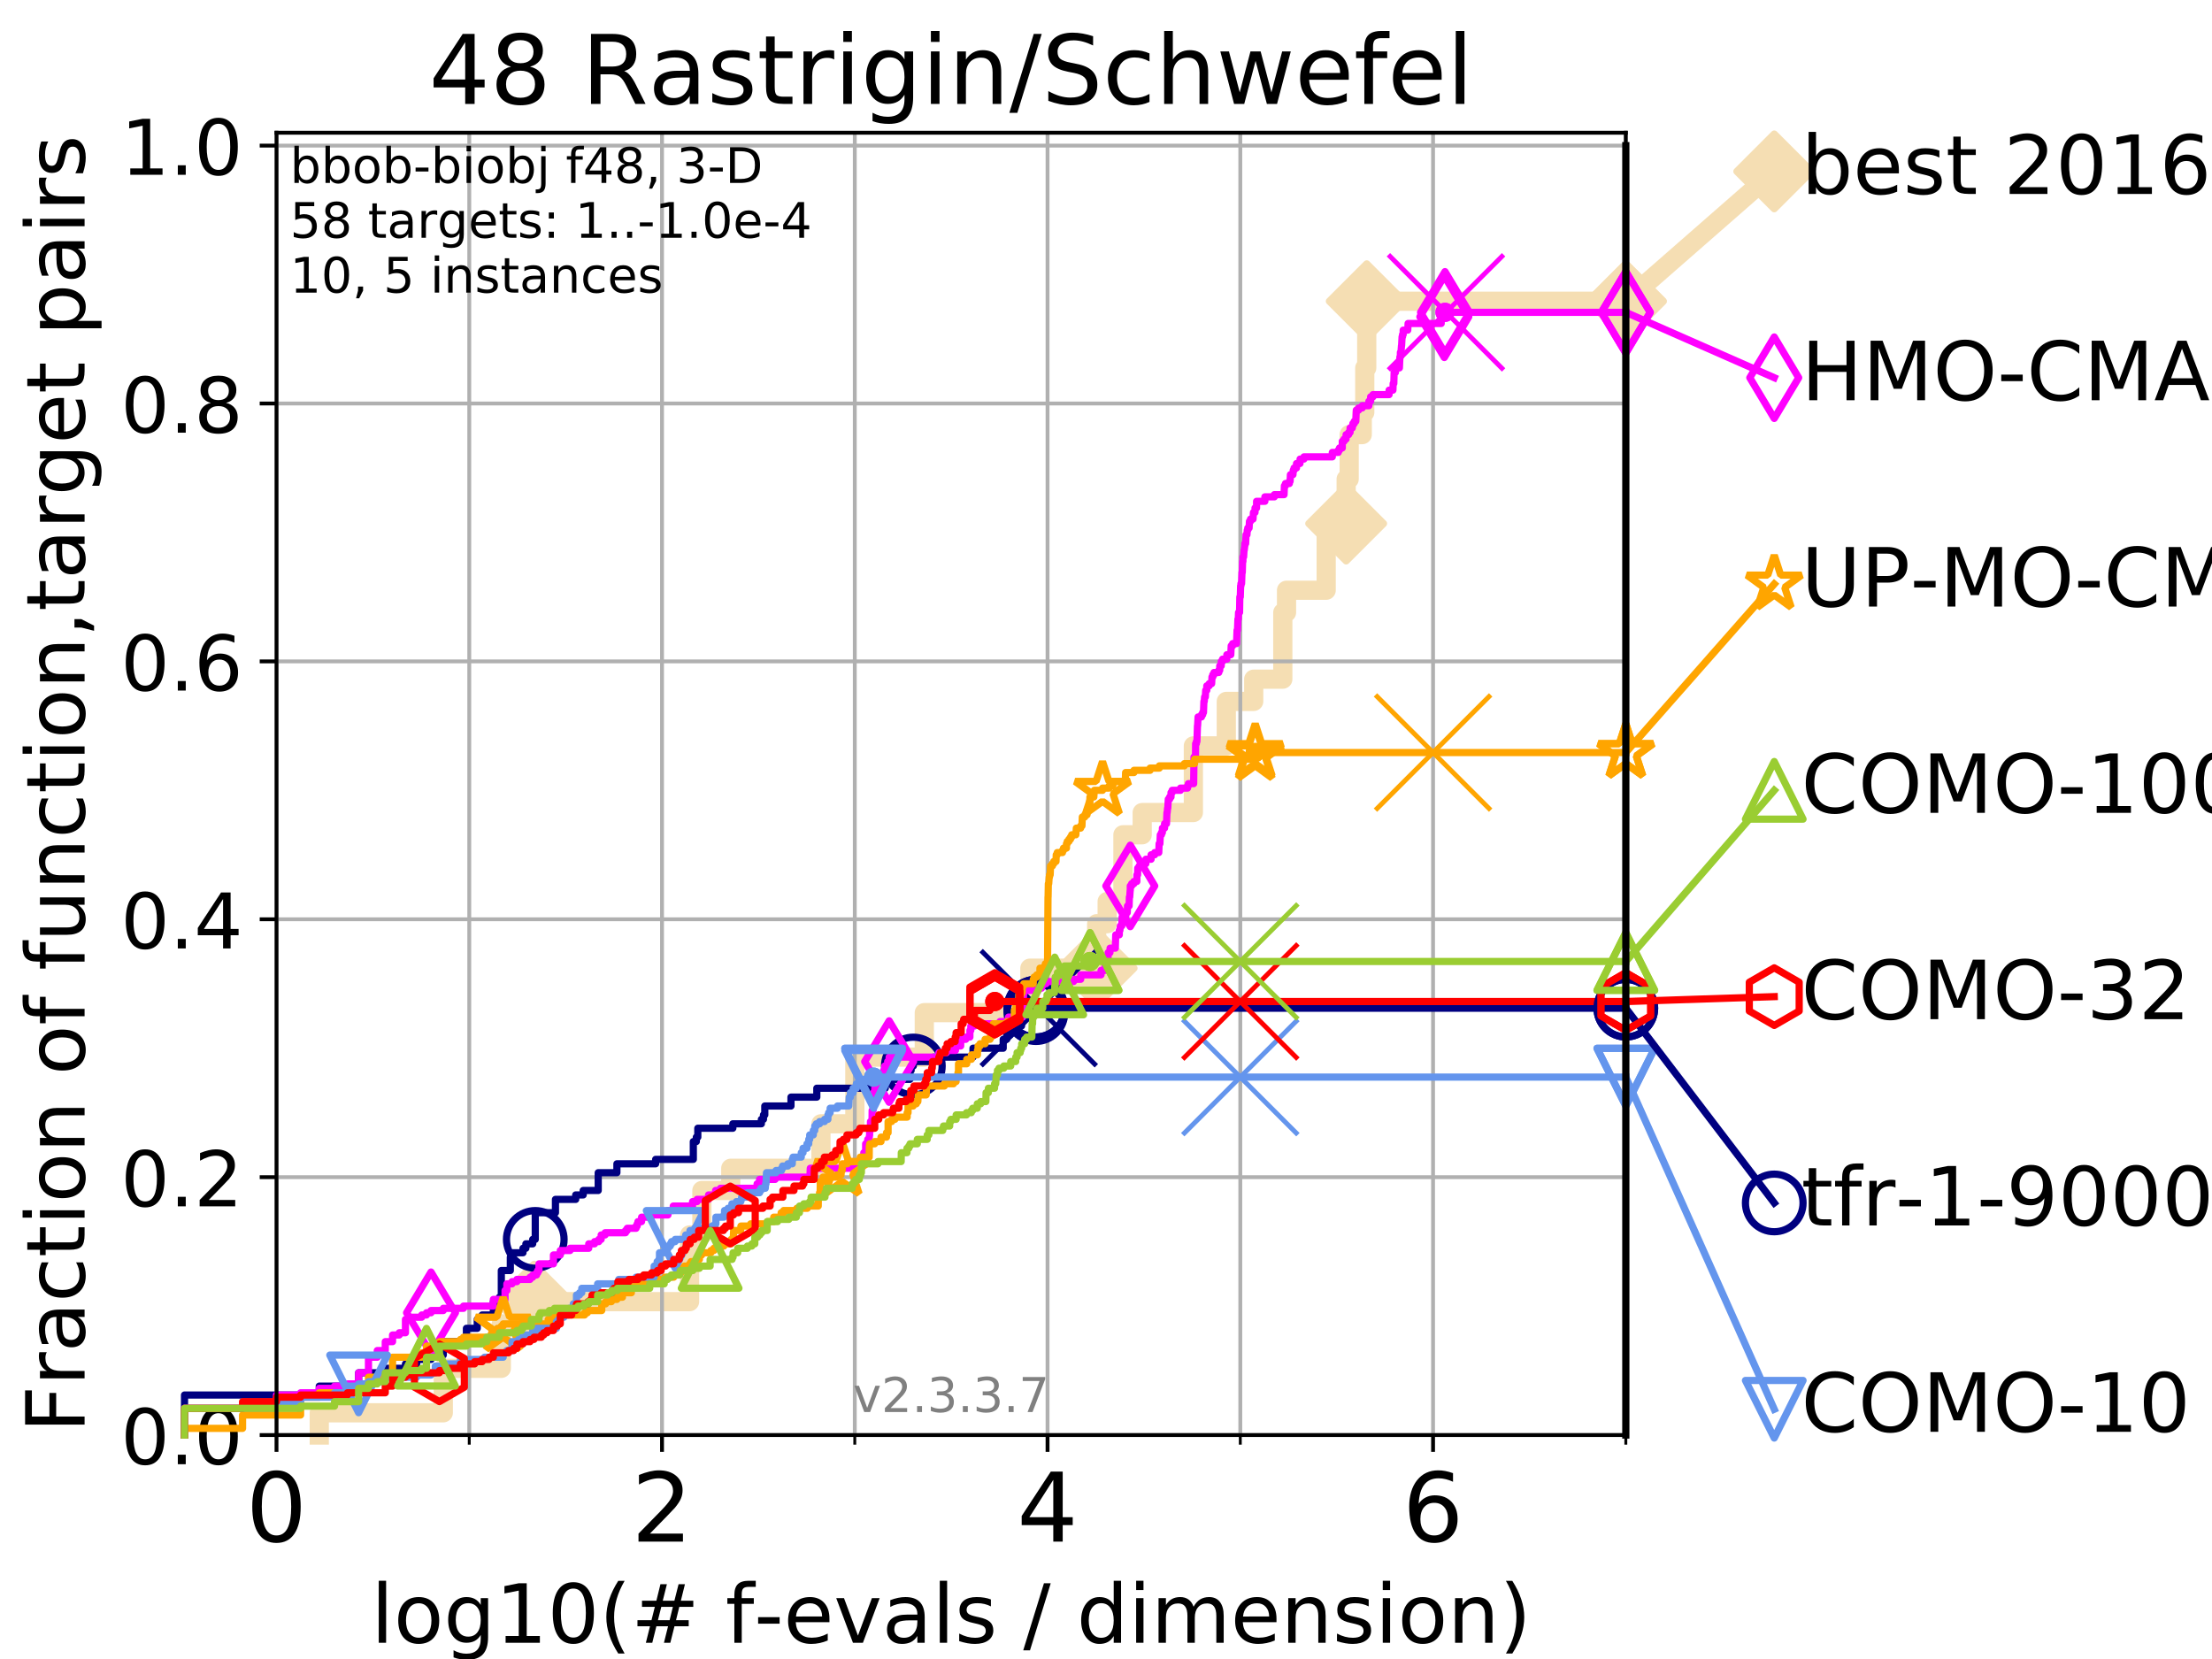 <?xml version="1.0" encoding="utf-8" standalone="no"?>
<!DOCTYPE svg PUBLIC "-//W3C//DTD SVG 1.1//EN"
  "http://www.w3.org/Graphics/SVG/1.1/DTD/svg11.dtd">
<!-- Created with matplotlib (https://matplotlib.org/) -->
<svg height="345.6pt" version="1.1" viewBox="0 0 460.8 345.6" width="460.8pt" xmlns="http://www.w3.org/2000/svg" xmlns:xlink="http://www.w3.org/1999/xlink">
 <defs>
  <style type="text/css">
*{stroke-linecap:butt;stroke-linejoin:round;}
  </style>
 </defs>
 <g id="figure_1">
  <g id="patch_1">
   <path d="M 0 345.6 
L 460.8 345.6 
L 460.8 0 
L 0 0 
z
" style="fill:#ffffff;"/>
  </g>
  <g id="axes_1">
   <g id="patch_2">
    <path d="M 57.6 298.944 
L 338.688 298.944 
L 338.688 27.648 
L 57.6 27.648 
z
" style="fill:#ffffff;"/>
   </g>
   <g id="line2d_1">
    <path d="M 66.508 298.944 
L 66.508 294.313 
L 92.347 294.313 
L 92.347 285.05 
L 104.435 285.05 
L 104.435 275.788 
L 111.239 275.788 
L 111.239 271.157 
L 143.654 271.157 
L 143.654 257.263 
L 146.216 257.263 
L 146.216 248.001 
L 152.233 248.001 
L 152.233 243.37 
L 171.021 243.37 
L 171.021 234.107 
L 178.078 234.107 
L 178.078 220.214 
L 192.549 220.214 
L 192.549 210.951 
L 214.54 210.951 
L 214.54 201.689 
L 228.455 201.689 
L 228.455 192.426 
L 230.641 192.426 
L 230.641 187.795 
L 233.925 187.795 
L 233.925 173.901 
L 237.939 173.901 
L 237.939 169.27 
L 248.6 169.27 
L 248.6 155.377 
L 255.459 155.377 
L 255.459 146.114 
L 261.17 146.114 
L 261.17 141.483 
L 267.23 141.483 
L 267.23 127.589 
L 268.007 127.589 
L 268.007 122.958 
L 276.268 122.958 
L 276.268 109.065 
L 280.428 109.065 
L 280.428 99.802 
L 281.057 99.802 
L 281.057 90.54 
L 283.779 90.54 
L 283.779 85.909 
L 284.307 85.909 
L 284.307 76.646 
L 284.716 76.646 
L 284.716 62.753 
L 338.688 62.753 
" style="fill:none;stroke:#f5deb3;stroke-linecap:square;stroke-width:4;"/>
   </g>
   <g id="line2d_2">
    <defs>
     <path d="M 0 7.778 
L 7.778 0 
L 0 -7.778 
L -7.778 0 
z
" id="mcadd12b06e" style="stroke:#f5deb3;stroke-linejoin:miter;stroke-width:1.5;"/>
    </defs>
    <g>
     <use style="fill:#f5deb3;stroke:#f5deb3;stroke-linejoin:miter;stroke-width:1.5;" x="111.239" xlink:href="#mcadd12b06e" y="271.157"/>
     <use style="fill:#f5deb3;stroke:#f5deb3;stroke-linejoin:miter;stroke-width:1.5;" x="228.455" xlink:href="#mcadd12b06e" y="201.689"/>
     <use style="fill:#f5deb3;stroke:#f5deb3;stroke-linejoin:miter;stroke-width:1.5;" x="280.428" xlink:href="#mcadd12b06e" y="109.065"/>
     <use style="fill:#f5deb3;stroke:#f5deb3;stroke-linejoin:miter;stroke-width:1.5;" x="284.716" xlink:href="#mcadd12b06e" y="62.753"/>
     <use style="fill:#f5deb3;stroke:#f5deb3;stroke-linejoin:miter;stroke-width:1.5;" x="338.688" xlink:href="#mcadd12b06e" y="62.753"/>
    </g>
   </g>
   <g id="line2d_3">
    <path style="fill:none;stroke:#f5deb3;stroke-linecap:square;stroke-width:4;"/>
    <g/>
   </g>
   <g id="line2d_4">
    <path d="M 338.688 62.753 
L 369.608 35.706 
" style="fill:none;stroke:#f5deb3;stroke-linecap:square;stroke-width:4;"/>
    <g>
     <use style="fill:#f5deb3;stroke:#f5deb3;stroke-linejoin:miter;stroke-width:1.5;" x="338.688" xlink:href="#mcadd12b06e" y="62.753"/>
     <use style="fill:#f5deb3;stroke:#f5deb3;stroke-linejoin:miter;stroke-width:1.5;" x="369.608" xlink:href="#mcadd12b06e" y="35.706"/>
    </g>
   </g>
   <g id="matplotlib.axis_1">
    <g id="xtick_1">
     <g id="line2d_5">
      <path clip-path="url(#p8a64b7b485)" d="M 57.6 298.944 
L 57.6 27.648 
" style="fill:none;stroke:#b0b0b0;stroke-linecap:square;stroke-width:0.8;"/>
     </g>
     <g id="line2d_6">
      <defs>
       <path d="M 0 0 
L 0 3.5 
" id="m64106d0ba4" style="stroke:#000000;stroke-width:0.8;"/>
      </defs>
      <g>
       <use style="stroke:#000000;stroke-width:0.8;" x="57.6" xlink:href="#m64106d0ba4" y="298.944"/>
      </g>
     </g>
     <g id="text_1">
      <!-- 0 -->
      <defs>
       <path d="M 31.781 66.406 
Q 24.172 66.406 20.328 58.906 
Q 16.5 51.422 16.5 36.375 
Q 16.5 21.391 20.328 13.891 
Q 24.172 6.391 31.781 6.391 
Q 39.453 6.391 43.281 13.891 
Q 47.125 21.391 47.125 36.375 
Q 47.125 51.422 43.281 58.906 
Q 39.453 66.406 31.781 66.406 
z
M 31.781 74.219 
Q 44.047 74.219 50.516 64.516 
Q 56.984 54.828 56.984 36.375 
Q 56.984 17.969 50.516 8.266 
Q 44.047 -1.422 31.781 -1.422 
Q 19.531 -1.422 13.062 8.266 
Q 6.594 17.969 6.594 36.375 
Q 6.594 54.828 13.062 64.516 
Q 19.531 74.219 31.781 74.219 
z
" id="DejaVuSans-48"/>
      </defs>
      <g transform="translate(51.237 321.141)scale(0.2 -0.2)">
       <use xlink:href="#DejaVuSans-48"/>
      </g>
     </g>
    </g>
    <g id="xtick_2">
     <g id="line2d_7">
      <path clip-path="url(#p8a64b7b485)" d="M 137.911 298.944 
L 137.911 27.648 
" style="fill:none;stroke:#b0b0b0;stroke-linecap:square;stroke-width:0.8;"/>
     </g>
     <g id="line2d_8">
      <g>
       <use style="stroke:#000000;stroke-width:0.8;" x="137.911" xlink:href="#m64106d0ba4" y="298.944"/>
      </g>
     </g>
     <g id="text_2">
      <!-- 2 -->
      <defs>
       <path d="M 19.188 8.297 
L 53.609 8.297 
L 53.609 0 
L 7.328 0 
L 7.328 8.297 
Q 12.938 14.109 22.625 23.891 
Q 32.328 33.688 34.812 36.531 
Q 39.547 41.844 41.422 45.531 
Q 43.312 49.219 43.312 52.781 
Q 43.312 58.594 39.234 62.25 
Q 35.156 65.922 28.609 65.922 
Q 23.969 65.922 18.812 64.312 
Q 13.672 62.703 7.812 59.422 
L 7.812 69.391 
Q 13.766 71.781 18.938 73 
Q 24.125 74.219 28.422 74.219 
Q 39.75 74.219 46.484 68.547 
Q 53.219 62.891 53.219 53.422 
Q 53.219 48.922 51.531 44.891 
Q 49.859 40.875 45.406 35.406 
Q 44.188 33.984 37.641 27.219 
Q 31.109 20.453 19.188 8.297 
z
" id="DejaVuSans-50"/>
      </defs>
      <g transform="translate(131.548 321.141)scale(0.2 -0.2)">
       <use xlink:href="#DejaVuSans-50"/>
      </g>
     </g>
    </g>
    <g id="xtick_3">
     <g id="line2d_9">
      <path clip-path="url(#p8a64b7b485)" d="M 218.222 298.944 
L 218.222 27.648 
" style="fill:none;stroke:#b0b0b0;stroke-linecap:square;stroke-width:0.8;"/>
     </g>
     <g id="line2d_10">
      <g>
       <use style="stroke:#000000;stroke-width:0.8;" x="218.222" xlink:href="#m64106d0ba4" y="298.944"/>
      </g>
     </g>
     <g id="text_3">
      <!-- 4 -->
      <defs>
       <path d="M 37.797 64.312 
L 12.891 25.391 
L 37.797 25.391 
z
M 35.203 72.906 
L 47.609 72.906 
L 47.609 25.391 
L 58.016 25.391 
L 58.016 17.188 
L 47.609 17.188 
L 47.609 0 
L 37.797 0 
L 37.797 17.188 
L 4.891 17.188 
L 4.891 26.703 
z
" id="DejaVuSans-52"/>
      </defs>
      <g transform="translate(211.859 321.141)scale(0.2 -0.2)">
       <use xlink:href="#DejaVuSans-52"/>
      </g>
     </g>
    </g>
    <g id="xtick_4">
     <g id="line2d_11">
      <path clip-path="url(#p8a64b7b485)" d="M 298.533 298.944 
L 298.533 27.648 
" style="fill:none;stroke:#b0b0b0;stroke-linecap:square;stroke-width:0.8;"/>
     </g>
     <g id="line2d_12">
      <g>
       <use style="stroke:#000000;stroke-width:0.8;" x="298.533" xlink:href="#m64106d0ba4" y="298.944"/>
      </g>
     </g>
     <g id="text_4">
      <!-- 6 -->
      <defs>
       <path d="M 33.016 40.375 
Q 26.375 40.375 22.484 35.828 
Q 18.609 31.297 18.609 23.391 
Q 18.609 15.531 22.484 10.953 
Q 26.375 6.391 33.016 6.391 
Q 39.656 6.391 43.531 10.953 
Q 47.406 15.531 47.406 23.391 
Q 47.406 31.297 43.531 35.828 
Q 39.656 40.375 33.016 40.375 
z
M 52.594 71.297 
L 52.594 62.312 
Q 48.875 64.062 45.094 64.984 
Q 41.312 65.922 37.594 65.922 
Q 27.828 65.922 22.672 59.328 
Q 17.531 52.734 16.797 39.406 
Q 19.672 43.656 24.016 45.922 
Q 28.375 48.188 33.594 48.188 
Q 44.578 48.188 50.953 41.516 
Q 57.328 34.859 57.328 23.391 
Q 57.328 12.156 50.688 5.359 
Q 44.047 -1.422 33.016 -1.422 
Q 20.359 -1.422 13.672 8.266 
Q 6.984 17.969 6.984 36.375 
Q 6.984 53.656 15.188 63.938 
Q 23.391 74.219 37.203 74.219 
Q 40.922 74.219 44.703 73.484 
Q 48.484 72.75 52.594 71.297 
z
" id="DejaVuSans-54"/>
      </defs>
      <g transform="translate(292.17 321.141)scale(0.2 -0.2)">
       <use xlink:href="#DejaVuSans-54"/>
      </g>
     </g>
    </g>
    <g id="xtick_5">
     <g id="line2d_13">
      <path clip-path="url(#p8a64b7b485)" d="M 97.755 298.944 
L 97.755 27.648 
" style="fill:none;stroke:#b0b0b0;stroke-linecap:square;stroke-width:0.8;"/>
     </g>
     <g id="line2d_14">
      <defs>
       <path d="M 0 0 
L 0 2 
" id="ma8d55ff1ab" style="stroke:#000000;stroke-width:0.6;"/>
      </defs>
      <g>
       <use style="stroke:#000000;stroke-width:0.6;" x="97.755" xlink:href="#ma8d55ff1ab" y="298.944"/>
      </g>
     </g>
    </g>
    <g id="xtick_6">
     <g id="line2d_15">
      <path clip-path="url(#p8a64b7b485)" d="M 178.066 298.944 
L 178.066 27.648 
" style="fill:none;stroke:#b0b0b0;stroke-linecap:square;stroke-width:0.8;"/>
     </g>
     <g id="line2d_16">
      <g>
       <use style="stroke:#000000;stroke-width:0.6;" x="178.066" xlink:href="#ma8d55ff1ab" y="298.944"/>
      </g>
     </g>
    </g>
    <g id="xtick_7">
     <g id="line2d_17">
      <path clip-path="url(#p8a64b7b485)" d="M 258.377 298.944 
L 258.377 27.648 
" style="fill:none;stroke:#b0b0b0;stroke-linecap:square;stroke-width:0.8;"/>
     </g>
     <g id="line2d_18">
      <g>
       <use style="stroke:#000000;stroke-width:0.6;" x="258.377" xlink:href="#ma8d55ff1ab" y="298.944"/>
      </g>
     </g>
    </g>
    <g id="xtick_8">
     <g id="line2d_19">
      <path clip-path="url(#p8a64b7b485)" d="M 338.688 298.944 
L 338.688 27.648 
" style="fill:none;stroke:#b0b0b0;stroke-linecap:square;stroke-width:0.8;"/>
     </g>
     <g id="line2d_20">
      <g>
       <use style="stroke:#000000;stroke-width:0.6;" x="338.688" xlink:href="#ma8d55ff1ab" y="298.944"/>
      </g>
     </g>
    </g>
    <g id="text_5">
     <!-- log10(# f-evals / dimension) -->
     <defs>
      <path d="M 9.422 75.984 
L 18.406 75.984 
L 18.406 0 
L 9.422 0 
z
" id="DejaVuSans-108"/>
      <path d="M 30.609 48.391 
Q 23.391 48.391 19.188 42.75 
Q 14.984 37.109 14.984 27.297 
Q 14.984 17.484 19.156 11.844 
Q 23.344 6.203 30.609 6.203 
Q 37.797 6.203 41.984 11.859 
Q 46.188 17.531 46.188 27.297 
Q 46.188 37.016 41.984 42.703 
Q 37.797 48.391 30.609 48.391 
z
M 30.609 56 
Q 42.328 56 49.016 48.375 
Q 55.719 40.766 55.719 27.297 
Q 55.719 13.875 49.016 6.219 
Q 42.328 -1.422 30.609 -1.422 
Q 18.844 -1.422 12.172 6.219 
Q 5.516 13.875 5.516 27.297 
Q 5.516 40.766 12.172 48.375 
Q 18.844 56 30.609 56 
z
" id="DejaVuSans-111"/>
      <path d="M 45.406 27.984 
Q 45.406 37.75 41.375 43.109 
Q 37.359 48.484 30.078 48.484 
Q 22.859 48.484 18.828 43.109 
Q 14.797 37.75 14.797 27.984 
Q 14.797 18.266 18.828 12.891 
Q 22.859 7.516 30.078 7.516 
Q 37.359 7.516 41.375 12.891 
Q 45.406 18.266 45.406 27.984 
z
M 54.391 6.781 
Q 54.391 -7.172 48.188 -13.984 
Q 42 -20.797 29.203 -20.797 
Q 24.469 -20.797 20.266 -20.094 
Q 16.062 -19.391 12.109 -17.922 
L 12.109 -9.188 
Q 16.062 -11.328 19.922 -12.344 
Q 23.781 -13.375 27.781 -13.375 
Q 36.625 -13.375 41.016 -8.766 
Q 45.406 -4.156 45.406 5.172 
L 45.406 9.625 
Q 42.625 4.781 38.281 2.391 
Q 33.938 0 27.875 0 
Q 17.828 0 11.672 7.656 
Q 5.516 15.328 5.516 27.984 
Q 5.516 40.672 11.672 48.328 
Q 17.828 56 27.875 56 
Q 33.938 56 38.281 53.609 
Q 42.625 51.219 45.406 46.391 
L 45.406 54.688 
L 54.391 54.688 
z
" id="DejaVuSans-103"/>
      <path d="M 12.406 8.297 
L 28.516 8.297 
L 28.516 63.922 
L 10.984 60.406 
L 10.984 69.391 
L 28.422 72.906 
L 38.281 72.906 
L 38.281 8.297 
L 54.391 8.297 
L 54.391 0 
L 12.406 0 
z
" id="DejaVuSans-49"/>
      <path d="M 31 75.875 
Q 24.469 64.656 21.281 53.656 
Q 18.109 42.672 18.109 31.391 
Q 18.109 20.125 21.312 9.062 
Q 24.516 -2 31 -13.188 
L 23.188 -13.188 
Q 15.875 -1.703 12.234 9.375 
Q 8.594 20.453 8.594 31.391 
Q 8.594 42.281 12.203 53.312 
Q 15.828 64.359 23.188 75.875 
z
" id="DejaVuSans-40"/>
      <path d="M 51.125 44 
L 36.922 44 
L 32.812 27.688 
L 47.125 27.688 
z
M 43.797 71.781 
L 38.719 51.516 
L 52.984 51.516 
L 58.109 71.781 
L 65.922 71.781 
L 60.891 51.516 
L 76.125 51.516 
L 76.125 44 
L 58.984 44 
L 54.984 27.688 
L 70.516 27.688 
L 70.516 20.219 
L 53.078 20.219 
L 48 0 
L 40.188 0 
L 45.219 20.219 
L 30.906 20.219 
L 25.875 0 
L 18.016 0 
L 23.094 20.219 
L 7.719 20.219 
L 7.719 27.688 
L 24.906 27.688 
L 29 44 
L 13.281 44 
L 13.281 51.516 
L 30.906 51.516 
L 35.891 71.781 
z
" id="DejaVuSans-35"/>
      <path id="DejaVuSans-32"/>
      <path d="M 37.109 75.984 
L 37.109 68.5 
L 28.516 68.5 
Q 23.688 68.5 21.797 66.547 
Q 19.922 64.594 19.922 59.516 
L 19.922 54.688 
L 34.719 54.688 
L 34.719 47.703 
L 19.922 47.703 
L 19.922 0 
L 10.891 0 
L 10.891 47.703 
L 2.297 47.703 
L 2.297 54.688 
L 10.891 54.688 
L 10.891 58.5 
Q 10.891 67.625 15.141 71.797 
Q 19.391 75.984 28.609 75.984 
z
" id="DejaVuSans-102"/>
      <path d="M 4.891 31.391 
L 31.203 31.391 
L 31.203 23.391 
L 4.891 23.391 
z
" id="DejaVuSans-45"/>
      <path d="M 56.203 29.594 
L 56.203 25.203 
L 14.891 25.203 
Q 15.484 15.922 20.484 11.062 
Q 25.484 6.203 34.422 6.203 
Q 39.594 6.203 44.453 7.469 
Q 49.312 8.734 54.109 11.281 
L 54.109 2.781 
Q 49.266 0.734 44.188 -0.344 
Q 39.109 -1.422 33.891 -1.422 
Q 20.797 -1.422 13.156 6.188 
Q 5.516 13.812 5.516 26.812 
Q 5.516 40.234 12.766 48.109 
Q 20.016 56 32.328 56 
Q 43.359 56 49.781 48.891 
Q 56.203 41.797 56.203 29.594 
z
M 47.219 32.234 
Q 47.125 39.594 43.094 43.984 
Q 39.062 48.391 32.422 48.391 
Q 24.906 48.391 20.391 44.141 
Q 15.875 39.891 15.188 32.172 
z
" id="DejaVuSans-101"/>
      <path d="M 2.984 54.688 
L 12.5 54.688 
L 29.594 8.797 
L 46.688 54.688 
L 56.203 54.688 
L 35.688 0 
L 23.484 0 
z
" id="DejaVuSans-118"/>
      <path d="M 34.281 27.484 
Q 23.391 27.484 19.188 25 
Q 14.984 22.516 14.984 16.5 
Q 14.984 11.719 18.141 8.906 
Q 21.297 6.109 26.703 6.109 
Q 34.188 6.109 38.703 11.406 
Q 43.219 16.703 43.219 25.484 
L 43.219 27.484 
z
M 52.203 31.203 
L 52.203 0 
L 43.219 0 
L 43.219 8.297 
Q 40.141 3.328 35.547 0.953 
Q 30.953 -1.422 24.312 -1.422 
Q 15.922 -1.422 10.953 3.297 
Q 6 8.016 6 15.922 
Q 6 25.141 12.172 29.828 
Q 18.359 34.516 30.609 34.516 
L 43.219 34.516 
L 43.219 35.406 
Q 43.219 41.609 39.141 45 
Q 35.062 48.391 27.688 48.391 
Q 23 48.391 18.547 47.266 
Q 14.109 46.141 10.016 43.891 
L 10.016 52.203 
Q 14.938 54.109 19.578 55.047 
Q 24.219 56 28.609 56 
Q 40.484 56 46.344 49.844 
Q 52.203 43.703 52.203 31.203 
z
" id="DejaVuSans-97"/>
      <path d="M 44.281 53.078 
L 44.281 44.578 
Q 40.484 46.531 36.375 47.5 
Q 32.281 48.484 27.875 48.484 
Q 21.188 48.484 17.844 46.438 
Q 14.5 44.391 14.5 40.281 
Q 14.5 37.156 16.891 35.375 
Q 19.281 33.594 26.516 31.984 
L 29.594 31.297 
Q 39.156 29.25 43.188 25.516 
Q 47.219 21.781 47.219 15.094 
Q 47.219 7.469 41.188 3.016 
Q 35.156 -1.422 24.609 -1.422 
Q 20.219 -1.422 15.453 -0.562 
Q 10.688 0.297 5.422 2 
L 5.422 11.281 
Q 10.406 8.688 15.234 7.391 
Q 20.062 6.109 24.812 6.109 
Q 31.156 6.109 34.562 8.281 
Q 37.984 10.453 37.984 14.406 
Q 37.984 18.062 35.516 20.016 
Q 33.062 21.969 24.703 23.781 
L 21.578 24.516 
Q 13.234 26.266 9.516 29.906 
Q 5.812 33.547 5.812 39.891 
Q 5.812 47.609 11.281 51.797 
Q 16.75 56 26.812 56 
Q 31.781 56 36.172 55.266 
Q 40.578 54.547 44.281 53.078 
z
" id="DejaVuSans-115"/>
      <path d="M 25.391 72.906 
L 33.688 72.906 
L 8.297 -9.281 
L 0 -9.281 
z
" id="DejaVuSans-47"/>
      <path d="M 45.406 46.391 
L 45.406 75.984 
L 54.391 75.984 
L 54.391 0 
L 45.406 0 
L 45.406 8.203 
Q 42.578 3.328 38.25 0.953 
Q 33.938 -1.422 27.875 -1.422 
Q 17.969 -1.422 11.734 6.484 
Q 5.516 14.406 5.516 27.297 
Q 5.516 40.188 11.734 48.094 
Q 17.969 56 27.875 56 
Q 33.938 56 38.25 53.625 
Q 42.578 51.266 45.406 46.391 
z
M 14.797 27.297 
Q 14.797 17.391 18.875 11.75 
Q 22.953 6.109 30.078 6.109 
Q 37.203 6.109 41.297 11.75 
Q 45.406 17.391 45.406 27.297 
Q 45.406 37.203 41.297 42.844 
Q 37.203 48.484 30.078 48.484 
Q 22.953 48.484 18.875 42.844 
Q 14.797 37.203 14.797 27.297 
z
" id="DejaVuSans-100"/>
      <path d="M 9.422 54.688 
L 18.406 54.688 
L 18.406 0 
L 9.422 0 
z
M 9.422 75.984 
L 18.406 75.984 
L 18.406 64.594 
L 9.422 64.594 
z
" id="DejaVuSans-105"/>
      <path d="M 52 44.188 
Q 55.375 50.25 60.062 53.125 
Q 64.75 56 71.094 56 
Q 79.641 56 84.281 50.016 
Q 88.922 44.047 88.922 33.016 
L 88.922 0 
L 79.891 0 
L 79.891 32.719 
Q 79.891 40.578 77.094 44.375 
Q 74.312 48.188 68.609 48.188 
Q 61.625 48.188 57.562 43.547 
Q 53.516 38.922 53.516 30.906 
L 53.516 0 
L 44.484 0 
L 44.484 32.719 
Q 44.484 40.625 41.703 44.406 
Q 38.922 48.188 33.109 48.188 
Q 26.219 48.188 22.156 43.531 
Q 18.109 38.875 18.109 30.906 
L 18.109 0 
L 9.078 0 
L 9.078 54.688 
L 18.109 54.688 
L 18.109 46.188 
Q 21.188 51.219 25.484 53.609 
Q 29.781 56 35.688 56 
Q 41.656 56 45.828 52.969 
Q 50 49.953 52 44.188 
z
" id="DejaVuSans-109"/>
      <path d="M 54.891 33.016 
L 54.891 0 
L 45.906 0 
L 45.906 32.719 
Q 45.906 40.484 42.875 44.328 
Q 39.844 48.188 33.797 48.188 
Q 26.516 48.188 22.312 43.547 
Q 18.109 38.922 18.109 30.906 
L 18.109 0 
L 9.078 0 
L 9.078 54.688 
L 18.109 54.688 
L 18.109 46.188 
Q 21.344 51.125 25.703 53.562 
Q 30.078 56 35.797 56 
Q 45.219 56 50.047 50.172 
Q 54.891 44.344 54.891 33.016 
z
" id="DejaVuSans-110"/>
      <path d="M 8.016 75.875 
L 15.828 75.875 
Q 23.141 64.359 26.781 53.312 
Q 30.422 42.281 30.422 31.391 
Q 30.422 20.453 26.781 9.375 
Q 23.141 -1.703 15.828 -13.188 
L 8.016 -13.188 
Q 14.5 -2 17.703 9.062 
Q 20.906 20.125 20.906 31.391 
Q 20.906 42.672 17.703 53.656 
Q 14.5 64.656 8.016 75.875 
z
" id="DejaVuSans-41"/>
     </defs>
     <g transform="translate(77.303 342.218)scale(0.17 -0.17)">
      <use xlink:href="#DejaVuSans-108"/>
      <use x="27.783" xlink:href="#DejaVuSans-111"/>
      <use x="88.965" xlink:href="#DejaVuSans-103"/>
      <use x="152.441" xlink:href="#DejaVuSans-49"/>
      <use x="216.064" xlink:href="#DejaVuSans-48"/>
      <use x="279.688" xlink:href="#DejaVuSans-40"/>
      <use x="318.701" xlink:href="#DejaVuSans-35"/>
      <use x="402.49" xlink:href="#DejaVuSans-32"/>
      <use x="434.277" xlink:href="#DejaVuSans-102"/>
      <use x="469.404" xlink:href="#DejaVuSans-45"/>
      <use x="505.488" xlink:href="#DejaVuSans-101"/>
      <use x="567.012" xlink:href="#DejaVuSans-118"/>
      <use x="626.191" xlink:href="#DejaVuSans-97"/>
      <use x="687.471" xlink:href="#DejaVuSans-108"/>
      <use x="715.254" xlink:href="#DejaVuSans-115"/>
      <use x="767.354" xlink:href="#DejaVuSans-32"/>
      <use x="799.141" xlink:href="#DejaVuSans-47"/>
      <use x="832.832" xlink:href="#DejaVuSans-32"/>
      <use x="864.619" xlink:href="#DejaVuSans-100"/>
      <use x="928.096" xlink:href="#DejaVuSans-105"/>
      <use x="955.879" xlink:href="#DejaVuSans-109"/>
      <use x="1053.291" xlink:href="#DejaVuSans-101"/>
      <use x="1114.814" xlink:href="#DejaVuSans-110"/>
      <use x="1178.193" xlink:href="#DejaVuSans-115"/>
      <use x="1230.293" xlink:href="#DejaVuSans-105"/>
      <use x="1258.076" xlink:href="#DejaVuSans-111"/>
      <use x="1319.258" xlink:href="#DejaVuSans-110"/>
      <use x="1382.637" xlink:href="#DejaVuSans-41"/>
     </g>
    </g>
   </g>
   <g id="matplotlib.axis_2">
    <g id="ytick_1">
     <g id="line2d_21">
      <path clip-path="url(#p8a64b7b485)" d="M 57.6 298.944 
L 338.688 298.944 
" style="fill:none;stroke:#b0b0b0;stroke-linecap:square;stroke-width:0.8;"/>
     </g>
     <g id="line2d_22">
      <defs>
       <path d="M 0 0 
L -3.5 0 
" id="m001760b20f" style="stroke:#000000;stroke-width:0.8;"/>
      </defs>
      <g>
       <use style="stroke:#000000;stroke-width:0.8;" x="57.6" xlink:href="#m001760b20f" y="298.944"/>
      </g>
     </g>
     <g id="text_6">
      <!-- 0.0 -->
      <defs>
       <path d="M 10.688 12.406 
L 21 12.406 
L 21 0 
L 10.688 0 
z
" id="DejaVuSans-46"/>
      </defs>
      <g transform="translate(25.155 305.023)scale(0.16 -0.16)">
       <use xlink:href="#DejaVuSans-48"/>
       <use x="63.623" xlink:href="#DejaVuSans-46"/>
       <use x="95.41" xlink:href="#DejaVuSans-48"/>
      </g>
     </g>
    </g>
    <g id="ytick_2">
     <g id="line2d_23">
      <path clip-path="url(#p8a64b7b485)" d="M 57.6 245.222 
L 338.688 245.222 
" style="fill:none;stroke:#b0b0b0;stroke-linecap:square;stroke-width:0.8;"/>
     </g>
     <g id="line2d_24">
      <g>
       <use style="stroke:#000000;stroke-width:0.8;" x="57.6" xlink:href="#m001760b20f" y="245.222"/>
      </g>
     </g>
     <g id="text_7">
      <!-- 0.2 -->
      <g transform="translate(25.155 251.301)scale(0.16 -0.16)">
       <use xlink:href="#DejaVuSans-48"/>
       <use x="63.623" xlink:href="#DejaVuSans-46"/>
       <use x="95.41" xlink:href="#DejaVuSans-50"/>
      </g>
     </g>
    </g>
    <g id="ytick_3">
     <g id="line2d_25">
      <path clip-path="url(#p8a64b7b485)" d="M 57.6 191.5 
L 338.688 191.5 
" style="fill:none;stroke:#b0b0b0;stroke-linecap:square;stroke-width:0.8;"/>
     </g>
     <g id="line2d_26">
      <g>
       <use style="stroke:#000000;stroke-width:0.8;" x="57.6" xlink:href="#m001760b20f" y="191.5"/>
      </g>
     </g>
     <g id="text_8">
      <!-- 0.4 -->
      <g transform="translate(25.155 197.579)scale(0.16 -0.16)">
       <use xlink:href="#DejaVuSans-48"/>
       <use x="63.623" xlink:href="#DejaVuSans-46"/>
       <use x="95.41" xlink:href="#DejaVuSans-52"/>
      </g>
     </g>
    </g>
    <g id="ytick_4">
     <g id="line2d_27">
      <path clip-path="url(#p8a64b7b485)" d="M 57.6 137.778 
L 338.688 137.778 
" style="fill:none;stroke:#b0b0b0;stroke-linecap:square;stroke-width:0.8;"/>
     </g>
     <g id="line2d_28">
      <g>
       <use style="stroke:#000000;stroke-width:0.8;" x="57.6" xlink:href="#m001760b20f" y="137.778"/>
      </g>
     </g>
     <g id="text_9">
      <!-- 0.6 -->
      <g transform="translate(25.155 143.857)scale(0.16 -0.16)">
       <use xlink:href="#DejaVuSans-48"/>
       <use x="63.623" xlink:href="#DejaVuSans-46"/>
       <use x="95.41" xlink:href="#DejaVuSans-54"/>
      </g>
     </g>
    </g>
    <g id="ytick_5">
     <g id="line2d_29">
      <path clip-path="url(#p8a64b7b485)" d="M 57.6 84.056 
L 338.688 84.056 
" style="fill:none;stroke:#b0b0b0;stroke-linecap:square;stroke-width:0.8;"/>
     </g>
     <g id="line2d_30">
      <g>
       <use style="stroke:#000000;stroke-width:0.8;" x="57.6" xlink:href="#m001760b20f" y="84.056"/>
      </g>
     </g>
     <g id="text_10">
      <!-- 0.8 -->
      <defs>
       <path d="M 31.781 34.625 
Q 24.75 34.625 20.719 30.859 
Q 16.703 27.094 16.703 20.516 
Q 16.703 13.922 20.719 10.156 
Q 24.75 6.391 31.781 6.391 
Q 38.812 6.391 42.859 10.172 
Q 46.922 13.969 46.922 20.516 
Q 46.922 27.094 42.891 30.859 
Q 38.875 34.625 31.781 34.625 
z
M 21.922 38.812 
Q 15.578 40.375 12.031 44.719 
Q 8.5 49.078 8.5 55.328 
Q 8.5 64.062 14.719 69.141 
Q 20.953 74.219 31.781 74.219 
Q 42.672 74.219 48.875 69.141 
Q 55.078 64.062 55.078 55.328 
Q 55.078 49.078 51.531 44.719 
Q 48 40.375 41.703 38.812 
Q 48.828 37.156 52.797 32.312 
Q 56.781 27.484 56.781 20.516 
Q 56.781 9.906 50.312 4.234 
Q 43.844 -1.422 31.781 -1.422 
Q 19.734 -1.422 13.25 4.234 
Q 6.781 9.906 6.781 20.516 
Q 6.781 27.484 10.781 32.312 
Q 14.797 37.156 21.922 38.812 
z
M 18.312 54.391 
Q 18.312 48.734 21.844 45.562 
Q 25.391 42.391 31.781 42.391 
Q 38.141 42.391 41.719 45.562 
Q 45.312 48.734 45.312 54.391 
Q 45.312 60.062 41.719 63.234 
Q 38.141 66.406 31.781 66.406 
Q 25.391 66.406 21.844 63.234 
Q 18.312 60.062 18.312 54.391 
z
" id="DejaVuSans-56"/>
      </defs>
      <g transform="translate(25.155 90.135)scale(0.16 -0.16)">
       <use xlink:href="#DejaVuSans-48"/>
       <use x="63.623" xlink:href="#DejaVuSans-46"/>
       <use x="95.41" xlink:href="#DejaVuSans-56"/>
      </g>
     </g>
    </g>
    <g id="ytick_6">
     <g id="line2d_31">
      <path clip-path="url(#p8a64b7b485)" d="M 57.6 30.334 
L 338.688 30.334 
" style="fill:none;stroke:#b0b0b0;stroke-linecap:square;stroke-width:0.8;"/>
     </g>
     <g id="line2d_32">
      <g>
       <use style="stroke:#000000;stroke-width:0.8;" x="57.6" xlink:href="#m001760b20f" y="30.334"/>
      </g>
     </g>
     <g id="text_11">
      <!-- 1.0 -->
      <g transform="translate(25.155 36.413)scale(0.16 -0.16)">
       <use xlink:href="#DejaVuSans-49"/>
       <use x="63.623" xlink:href="#DejaVuSans-46"/>
       <use x="95.41" xlink:href="#DejaVuSans-48"/>
      </g>
     </g>
    </g>
    <g id="text_12">
     <!-- Fraction of function,target pairs -->
     <defs>
      <path d="M 9.812 72.906 
L 51.703 72.906 
L 51.703 64.594 
L 19.672 64.594 
L 19.672 43.109 
L 48.578 43.109 
L 48.578 34.812 
L 19.672 34.812 
L 19.672 0 
L 9.812 0 
z
" id="DejaVuSans-70"/>
      <path d="M 41.109 46.297 
Q 39.594 47.172 37.812 47.578 
Q 36.031 48 33.891 48 
Q 26.266 48 22.188 43.047 
Q 18.109 38.094 18.109 28.812 
L 18.109 0 
L 9.078 0 
L 9.078 54.688 
L 18.109 54.688 
L 18.109 46.188 
Q 20.953 51.172 25.484 53.578 
Q 30.031 56 36.531 56 
Q 37.453 56 38.578 55.875 
Q 39.703 55.766 41.062 55.516 
z
" id="DejaVuSans-114"/>
      <path d="M 48.781 52.594 
L 48.781 44.188 
Q 44.969 46.297 41.141 47.344 
Q 37.312 48.391 33.406 48.391 
Q 24.656 48.391 19.812 42.844 
Q 14.984 37.312 14.984 27.297 
Q 14.984 17.281 19.812 11.734 
Q 24.656 6.203 33.406 6.203 
Q 37.312 6.203 41.141 7.25 
Q 44.969 8.297 48.781 10.406 
L 48.781 2.094 
Q 45.016 0.344 40.984 -0.531 
Q 36.969 -1.422 32.422 -1.422 
Q 20.062 -1.422 12.781 6.344 
Q 5.516 14.109 5.516 27.297 
Q 5.516 40.672 12.859 48.328 
Q 20.219 56 33.016 56 
Q 37.156 56 41.109 55.141 
Q 45.062 54.297 48.781 52.594 
z
" id="DejaVuSans-99"/>
      <path d="M 18.312 70.219 
L 18.312 54.688 
L 36.812 54.688 
L 36.812 47.703 
L 18.312 47.703 
L 18.312 18.016 
Q 18.312 11.328 20.141 9.422 
Q 21.969 7.516 27.594 7.516 
L 36.812 7.516 
L 36.812 0 
L 27.594 0 
Q 17.188 0 13.234 3.875 
Q 9.281 7.766 9.281 18.016 
L 9.281 47.703 
L 2.688 47.703 
L 2.688 54.688 
L 9.281 54.688 
L 9.281 70.219 
z
" id="DejaVuSans-116"/>
      <path d="M 8.5 21.578 
L 8.5 54.688 
L 17.484 54.688 
L 17.484 21.922 
Q 17.484 14.156 20.5 10.266 
Q 23.531 6.391 29.594 6.391 
Q 36.859 6.391 41.078 11.031 
Q 45.312 15.672 45.312 23.688 
L 45.312 54.688 
L 54.297 54.688 
L 54.297 0 
L 45.312 0 
L 45.312 8.406 
Q 42.047 3.422 37.719 1 
Q 33.406 -1.422 27.688 -1.422 
Q 18.266 -1.422 13.375 4.438 
Q 8.5 10.297 8.5 21.578 
z
M 31.109 56 
z
" id="DejaVuSans-117"/>
      <path d="M 11.719 12.406 
L 22.016 12.406 
L 22.016 4 
L 14.016 -11.625 
L 7.719 -11.625 
L 11.719 4 
z
" id="DejaVuSans-44"/>
      <path d="M 18.109 8.203 
L 18.109 -20.797 
L 9.078 -20.797 
L 9.078 54.688 
L 18.109 54.688 
L 18.109 46.391 
Q 20.953 51.266 25.266 53.625 
Q 29.594 56 35.594 56 
Q 45.562 56 51.781 48.094 
Q 58.016 40.188 58.016 27.297 
Q 58.016 14.406 51.781 6.484 
Q 45.562 -1.422 35.594 -1.422 
Q 29.594 -1.422 25.266 0.953 
Q 20.953 3.328 18.109 8.203 
z
M 48.688 27.297 
Q 48.688 37.203 44.609 42.844 
Q 40.531 48.484 33.406 48.484 
Q 26.266 48.484 22.188 42.844 
Q 18.109 37.203 18.109 27.297 
Q 18.109 17.391 22.188 11.75 
Q 26.266 6.109 33.406 6.109 
Q 40.531 6.109 44.609 11.75 
Q 48.688 17.391 48.688 27.297 
z
" id="DejaVuSans-112"/>
     </defs>
     <g transform="translate(17.62 298.435)rotate(-90)scale(0.17 -0.17)">
      <use xlink:href="#DejaVuSans-70"/>
      <use x="57.41" xlink:href="#DejaVuSans-114"/>
      <use x="98.523" xlink:href="#DejaVuSans-97"/>
      <use x="159.803" xlink:href="#DejaVuSans-99"/>
      <use x="214.783" xlink:href="#DejaVuSans-116"/>
      <use x="253.992" xlink:href="#DejaVuSans-105"/>
      <use x="281.775" xlink:href="#DejaVuSans-111"/>
      <use x="342.957" xlink:href="#DejaVuSans-110"/>
      <use x="406.336" xlink:href="#DejaVuSans-32"/>
      <use x="438.123" xlink:href="#DejaVuSans-111"/>
      <use x="499.305" xlink:href="#DejaVuSans-102"/>
      <use x="534.51" xlink:href="#DejaVuSans-32"/>
      <use x="566.297" xlink:href="#DejaVuSans-102"/>
      <use x="601.502" xlink:href="#DejaVuSans-117"/>
      <use x="664.881" xlink:href="#DejaVuSans-110"/>
      <use x="728.26" xlink:href="#DejaVuSans-99"/>
      <use x="783.24" xlink:href="#DejaVuSans-116"/>
      <use x="822.449" xlink:href="#DejaVuSans-105"/>
      <use x="850.232" xlink:href="#DejaVuSans-111"/>
      <use x="911.414" xlink:href="#DejaVuSans-110"/>
      <use x="974.793" xlink:href="#DejaVuSans-44"/>
      <use x="1006.58" xlink:href="#DejaVuSans-116"/>
      <use x="1045.789" xlink:href="#DejaVuSans-97"/>
      <use x="1107.068" xlink:href="#DejaVuSans-114"/>
      <use x="1148.166" xlink:href="#DejaVuSans-103"/>
      <use x="1211.643" xlink:href="#DejaVuSans-101"/>
      <use x="1273.166" xlink:href="#DejaVuSans-116"/>
      <use x="1312.375" xlink:href="#DejaVuSans-32"/>
      <use x="1344.162" xlink:href="#DejaVuSans-112"/>
      <use x="1407.639" xlink:href="#DejaVuSans-97"/>
      <use x="1468.918" xlink:href="#DejaVuSans-105"/>
      <use x="1496.701" xlink:href="#DejaVuSans-114"/>
      <use x="1537.814" xlink:href="#DejaVuSans-115"/>
     </g>
    </g>
   </g>
   <g id="line2d_33">
    <defs>
     <path d="M 0 1.5 
C 0.398 1.5 0.779 1.342 1.061 1.061 
C 1.342 0.779 1.5 0.398 1.5 0 
C 1.5 -0.398 1.342 -0.779 1.061 -1.061 
C 0.779 -1.342 0.398 -1.5 0 -1.5 
C -0.398 -1.5 -0.779 -1.342 -1.061 -1.061 
C -1.342 -0.779 -1.5 -0.398 -1.5 0 
C -1.5 0.398 -1.342 0.779 -1.061 1.061 
C -0.779 1.342 -0.398 1.5 0 1.5 
z
" id="ma1324f2a6b" style="stroke:#f5deb3;"/>
    </defs>
    <g>
     <use style="fill:#f5deb3;stroke:#f5deb3;" x="284.716" xlink:href="#ma1324f2a6b" y="62.753"/>
     <use style="fill:#f5deb3;stroke:#f5deb3;" x="284.716" xlink:href="#ma1324f2a6b" y="62.753"/>
    </g>
   </g>
   <g id="line2d_34">
    <defs>
     <path d="M 0 1.5 
C 0.398 1.5 0.779 1.342 1.061 1.061 
C 1.342 0.779 1.5 0.398 1.5 0 
C 1.5 -0.398 1.342 -0.779 1.061 -1.061 
C 0.779 -1.342 0.398 -1.5 0 -1.5 
C -0.398 -1.5 -0.779 -1.342 -1.061 -1.061 
C -1.342 -0.779 -1.5 -0.398 -1.5 0 
C -1.5 0.398 -1.342 0.779 -1.061 1.061 
C -0.779 1.342 -0.398 1.5 0 1.5 
z
" id="mbe04bf758e" style="stroke:#000080;"/>
    </defs>
    <g>
     <use style="fill:#000080;stroke:#000080;" x="215.802" xlink:href="#mbe04bf758e" y="210.025"/>
     <use style="fill:#000080;stroke:#000080;" x="215.802" xlink:href="#mbe04bf758e" y="210.025"/>
    </g>
   </g>
   <g id="line2d_35">
    <path d="M 38.441 298.944 
L 38.441 290.608 
L 66.508 290.608 
L 66.508 288.755 
L 74.705 288.755 
L 74.705 285.977 
L 80.259 285.977 
L 80.259 285.05 
L 84.464 285.05 
L 84.464 284.124 
L 86.793 284.124 
L 86.793 283.198 
L 89.79 283.198 
L 89.79 282.272 
L 92.347 282.272 
L 92.347 279.493 
L 97.164 279.493 
L 97.164 276.714 
L 99.418 276.714 
L 99.418 274.862 
L 100.444 274.862 
L 100.444 273.935 
L 102.772 273.935 
L 102.772 271.157 
L 104.034 271.157 
L 104.034 270.231 
L 104.435 270.231 
L 104.435 264.673 
L 106.312 264.673 
L 106.312 261.894 
L 106.664 261.894 
L 106.664 260.968 
L 108.949 260.968 
L 108.949 260.042 
L 109.55 260.042 
L 109.55 259.116 
L 110.969 259.116 
L 110.969 258.189 
L 111.506 258.189 
L 111.506 252.632 
L 115.711 252.632 
L 115.711 249.853 
L 119.932 249.853 
L 119.932 248.927 
L 121.49 248.927 
L 121.49 248.001 
L 124.62 248.001 
L 124.62 244.296 
L 128.511 244.296 
L 128.511 242.443 
L 136.583 242.443 
L 136.583 241.517 
L 144.431 241.517 
L 144.431 237.812 
L 145.059 237.812 
L 145.059 236.886 
L 145.365 236.886 
L 145.365 235.033 
L 152.662 235.033 
L 152.662 234.107 
L 158.608 234.107 
L 158.608 233.181 
L 159.046 233.181 
L 159.046 232.255 
L 159.321 232.255 
L 159.321 230.402 
L 164.775 230.402 
L 164.775 228.55 
L 170.156 228.55 
L 170.156 226.697 
L 184.421 226.697 
L 184.421 224.845 
L 189.56 224.845 
L 189.56 222.992 
L 189.808 222.992 
L 189.808 222.066 
L 190.267 222.066 
L 190.267 221.14 
L 194.473 221.14 
L 194.473 220.214 
L 202.697 220.214 
L 202.697 218.361 
L 208.987 218.361 
L 208.987 216.509 
L 209.719 216.509 
L 209.719 215.582 
L 210.46 215.582 
L 210.46 213.73 
L 212.809 213.73 
L 212.809 211.877 
L 212.993 211.877 
L 212.993 210.951 
L 215.802 210.951 
L 215.802 210.025 
L 338.688 210.025 
" style="fill:none;stroke:#000080;stroke-linecap:square;stroke-width:1.5;"/>
   </g>
   <g id="line2d_36">
    <defs>
     <path d="M 0 6 
C 1.591 6 3.117 5.368 4.243 4.243 
C 5.368 3.117 6 1.591 6 0 
C 6 -1.591 5.368 -3.117 4.243 -4.243 
C 3.117 -5.368 1.591 -6 0 -6 
C -1.591 -6 -3.117 -5.368 -4.243 -4.243 
C -5.368 -3.117 -6 -1.591 -6 0 
C -6 1.591 -5.368 3.117 -4.243 4.243 
C -3.117 5.368 -1.591 6 0 6 
z
" id="m3d9e02111e" style="stroke:#000080;stroke-width:1.5;"/>
    </defs>
    <g>
     <use style="fill-opacity:0;stroke:#000080;stroke-width:1.5;" x="111.506" xlink:href="#m3d9e02111e" y="258.189"/>
     <use style="fill-opacity:0;stroke:#000080;stroke-width:1.5;" x="190.267" xlink:href="#m3d9e02111e" y="222.066"/>
     <use style="fill-opacity:0;stroke:#000080;stroke-width:1.5;" x="215.802" xlink:href="#m3d9e02111e" y="210.951"/>
     <use style="fill-opacity:0;stroke:#000080;stroke-width:1.5;" x="215.802" xlink:href="#m3d9e02111e" y="210.025"/>
     <use style="fill-opacity:0;stroke:#000080;stroke-width:1.5;" x="215.802" xlink:href="#m3d9e02111e" y="210.025"/>
     <use style="fill-opacity:0;stroke:#000080;stroke-width:1.5;" x="338.688" xlink:href="#m3d9e02111e" y="210.025"/>
    </g>
   </g>
   <g id="line2d_37">
    <path style="fill:none;stroke:#000080;stroke-linecap:square;stroke-width:1.5;"/>
    <g/>
   </g>
   <g id="line2d_38">
    <path clip-path="url(#p8a64b7b485)" d="M 216.388 210.025 
" style="fill:none;stroke:#000080;stroke-linecap:square;stroke-width:1.5;"/>
    <defs>
     <path d="M -12 12 
L 12 -12 
M -12 -12 
L 12 12 
" id="m5b9176a354" style="stroke:#000080;"/>
    </defs>
    <g clip-path="url(#p8a64b7b485)">
     <use style="fill:#000080;stroke:#000080;" x="216.388" xlink:href="#m5b9176a354" y="210.025"/>
    </g>
   </g>
   <g id="line2d_39">
    <defs>
     <path d="M 0 1.5 
C 0.398 1.5 0.779 1.342 1.061 1.061 
C 1.342 0.779 1.5 0.398 1.5 0 
C 1.5 -0.398 1.342 -0.779 1.061 -1.061 
C 0.779 -1.342 0.398 -1.5 0 -1.5 
C -0.398 -1.5 -0.779 -1.342 -1.061 -1.061 
C -1.342 -0.779 -1.5 -0.398 -1.5 0 
C -1.5 0.398 -1.342 0.779 -1.061 1.061 
C -0.779 1.342 -0.398 1.5 0 1.5 
z
" id="m5be61e3a1a" style="stroke:#ff00ff;"/>
    </defs>
    <g>
     <use style="fill:#ff00ff;stroke:#ff00ff;" x="301.018" xlink:href="#m5be61e3a1a" y="65.068"/>
     <use style="fill:#ff00ff;stroke:#ff00ff;" x="301.018" xlink:href="#m5be61e3a1a" y="65.068"/>
    </g>
   </g>
   <g id="line2d_40">
    <path d="M 38.441 298.944 
L 38.441 293.387 
L 57.6 293.387 
L 57.6 290.608 
L 62.617 290.608 
L 62.617 290.145 
L 66.508 290.145 
L 66.508 289.218 
L 69.688 289.218 
L 69.688 288.755 
L 72.376 288.755 
L 72.376 288.292 
L 74.705 288.292 
L 74.705 285.977 
L 76.759 285.977 
L 76.759 282.735 
L 78.596 282.735 
L 78.596 281.345 
L 80.259 281.345 
L 80.259 279.493 
L 81.776 279.493 
L 81.776 278.104 
L 83.172 278.104 
L 83.172 277.64 
L 84.464 277.64 
L 84.464 274.862 
L 85.667 274.862 
L 85.667 274.399 
L 87.85 274.399 
L 87.85 273.935 
L 88.847 273.935 
L 88.847 273.472 
L 89.79 273.472 
L 89.79 273.009 
L 92.347 273.009 
L 92.347 272.546 
L 96.552 272.546 
L 96.552 272.083 
L 102.772 272.083 
L 102.772 270.694 
L 105.21 270.694 
L 105.21 268.841 
L 105.585 268.841 
L 105.585 267.452 
L 106.664 267.452 
L 106.664 266.989 
L 107.68 266.989 
L 107.68 266.526 
L 110.415 266.526 
L 110.415 266.062 
L 110.969 266.062 
L 110.969 265.599 
L 111.768 265.599 
L 111.768 265.136 
L 112.026 265.136 
L 112.026 264.673 
L 112.281 264.673 
L 112.281 263.284 
L 115.291 263.284 
L 115.291 261.431 
L 116.72 261.431 
L 116.72 260.505 
L 118.752 260.505 
L 118.752 260.042 
L 122.643 260.042 
L 122.643 259.116 
L 123.856 259.116 
L 123.856 258.653 
L 124.744 258.653 
L 124.744 258.189 
L 125.232 258.189 
L 125.232 257.263 
L 126.054 257.263 
L 126.054 256.8 
L 130.309 256.8 
L 130.309 256.337 
L 130.665 256.337 
L 130.665 255.874 
L 132.502 255.874 
L 132.502 255.411 
L 132.738 255.411 
L 132.738 254.948 
L 132.894 254.948 
L 132.894 254.484 
L 133.652 254.484 
L 133.652 253.558 
L 135.615 253.558 
L 135.615 253.095 
L 139.145 253.095 
L 139.145 252.169 
L 140.247 252.169 
L 140.247 251.243 
L 144.27 251.243 
L 144.27 250.316 
L 145.213 250.316 
L 145.213 249.853 
L 147.604 249.853 
L 147.604 248.927 
L 149.074 248.927 
L 149.074 248.001 
L 150.086 248.001 
L 150.086 247.538 
L 157.717 247.538 
L 157.717 246.611 
L 158.232 246.611 
L 158.232 245.685 
L 161.481 245.685 
L 161.481 245.222 
L 168.716 245.222 
L 168.796 243.37 
L 178.343 243.37 
L 178.417 242.443 
L 179.262 242.443 
L 179.262 241.98 
L 179.855 241.98 
L 179.949 240.128 
L 180.326 240.128 
L 180.331 238.275 
L 180.69 238.275 
L 180.77 237.349 
L 181.036 237.349 
L 181.144 236.423 
L 181.158 236.423 
L 181.158 235.496 
L 181.314 235.496 
L 181.338 233.644 
L 181.658 233.644 
L 181.681 231.328 
L 181.879 231.328 
L 181.958 227.623 
L 182.198 227.623 
L 182.285 225.771 
L 183.07 225.771 
L 183.07 224.845 
L 183.514 224.845 
L 183.514 223.918 
L 183.905 223.918 
L 183.905 223.455 
L 184.083 223.455 
L 184.083 222.992 
L 184.312 222.992 
L 184.312 222.066 
L 184.907 222.066 
L 184.911 221.14 
L 185.226 221.14 
L 185.226 220.214 
L 195.572 220.214 
L 195.591 219.287 
L 197.183 219.287 
L 197.183 218.824 
L 199.042 218.824 
L 199.042 217.898 
L 200.131 217.898 
L 200.131 216.509 
L 201.186 216.509 
L 201.186 216.045 
L 202.048 216.045 
L 202.048 214.656 
L 202.236 214.656 
L 202.236 213.73 
L 203.045 213.73 
L 203.045 213.267 
L 208.32 213.267 
L 208.32 212.804 
L 210.093 212.804 
L 210.093 211.877 
L 213.072 211.877 
L 213.15 207.709 
L 213.202 207.709 
L 213.265 206.32 
L 216.3 206.32 
L 216.3 205.857 
L 216.98 205.857 
L 216.98 205.394 
L 217.175 205.394 
L 217.175 204.931 
L 217.913 204.931 
L 217.913 204.467 
L 223.652 204.467 
L 223.652 204.004 
L 225.13 204.004 
L 225.13 203.078 
L 229.371 203.078 
L 229.371 202.152 
L 230.192 202.152 
L 230.192 201.226 
L 230.422 201.226 
L 230.422 200.299 
L 230.817 200.299 
L 230.848 198.447 
L 231.222 198.447 
L 231.25 197.521 
L 232.343 197.521 
L 232.427 194.742 
L 233.171 194.742 
L 233.171 193.816 
L 233.299 193.816 
L 233.385 192.889 
L 233.689 192.889 
L 233.757 191.037 
L 234.497 191.037 
L 234.572 190.111 
L 234.834 190.111 
L 234.878 188.721 
L 235.214 188.721 
L 235.27 186.869 
L 235.34 186.869 
L 235.435 185.479 
L 235.458 185.479 
L 235.458 184.553 
L 235.74 184.553 
L 235.74 184.09 
L 236.207 184.09 
L 236.207 183.627 
L 236.828 183.627 
L 236.836 182.238 
L 236.982 182.238 
L 237.012 180.848 
L 237.316 180.848 
L 237.316 180.385 
L 237.829 180.385 
L 237.829 179.922 
L 238.702 179.922 
L 238.702 178.996 
L 239.792 178.996 
L 239.792 178.07 
L 240.546 178.07 
L 240.546 177.606 
L 241.395 177.606 
L 241.464 175.754 
L 241.629 175.754 
L 241.713 173.901 
L 241.949 173.901 
L 241.949 173.438 
L 242.144 173.438 
L 242.153 172.512 
L 242.599 172.512 
L 242.599 171.586 
L 243.003 171.586 
L 243.096 169.27 
L 243.145 169.27 
L 243.23 168.344 
L 243.274 168.344 
L 243.374 166.492 
L 243.661 166.492 
L 243.661 166.028 
L 243.943 166.028 
L 243.943 165.102 
L 244.184 165.102 
L 244.184 164.639 
L 245.917 164.639 
L 245.917 164.176 
L 247.386 164.176 
L 247.386 163.713 
L 247.555 163.713 
L 247.555 163.25 
L 248.662 163.25 
L 248.733 157.692 
L 249.048 157.692 
L 249.071 154.914 
L 249.229 154.914 
L 249.229 154.45 
L 249.345 154.45 
L 249.451 151.209 
L 249.48 151.209 
L 249.579 149.356 
L 250.287 149.356 
L 250.287 148.893 
L 250.537 148.893 
L 250.537 148.43 
L 250.706 148.43 
L 250.795 146.114 
L 250.871 146.114 
L 250.939 145.188 
L 251.092 145.188 
L 251.168 143.799 
L 251.395 143.799 
L 251.395 142.872 
L 251.894 142.872 
L 251.894 142.409 
L 252.408 142.409 
L 252.478 141.02 
L 252.646 141.02 
L 252.646 140.557 
L 252.895 140.557 
L 252.895 140.094 
L 253.895 140.094 
L 253.895 139.631 
L 254.094 139.631 
L 254.094 138.704 
L 254.406 138.704 
L 254.406 137.778 
L 254.681 137.778 
L 254.681 137.315 
L 255.571 137.315 
L 255.571 136.389 
L 256.398 136.389 
L 256.481 134.536 
L 256.783 134.536 
L 256.783 134.073 
L 257.591 134.073 
L 257.699 131.294 
L 257.794 131.294 
L 257.878 128.979 
L 257.96 128.979 
L 258.01 127.589 
L 258.224 127.589 
L 258.278 124.348 
L 258.378 124.348 
L 258.444 122.032 
L 258.511 122.032 
L 258.511 121.569 
L 258.643 121.569 
L 258.728 119.253 
L 258.789 119.253 
L 258.858 116.938 
L 258.926 116.938 
L 258.926 116.011 
L 259.069 116.011 
L 259.155 114.622 
L 259.195 114.622 
L 259.306 113.696 
L 259.321 113.696 
L 259.321 113.233 
L 259.493 113.233 
L 259.573 111.38 
L 259.772 111.38 
L 259.822 110.454 
L 259.935 110.454 
L 259.935 109.991 
L 260.211 109.991 
L 260.282 108.601 
L 260.508 108.601 
L 260.508 108.138 
L 261.027 108.138 
L 261.113 106.749 
L 261.443 106.749 
L 261.443 105.823 
L 261.768 105.823 
L 261.768 104.433 
L 263.496 104.433 
L 263.496 103.507 
L 265.473 103.507 
L 265.473 103.044 
L 267.494 103.044 
L 267.564 101.192 
L 267.786 101.192 
L 267.786 100.728 
L 268.597 100.728 
L 268.597 100.265 
L 268.755 100.265 
L 268.817 98.876 
L 269.35 98.876 
L 269.409 97.95 
L 269.575 97.95 
L 269.575 97.487 
L 270.084 97.487 
L 270.084 96.56 
L 270.809 96.56 
L 270.83 95.634 
L 271.636 95.634 
L 271.636 95.171 
L 277.542 95.171 
L 277.542 94.245 
L 278.784 94.245 
L 278.784 93.782 
L 279.04 93.782 
L 279.04 93.318 
L 279.623 93.318 
L 279.623 91.929 
L 279.995 91.929 
L 279.995 91.466 
L 280.412 91.466 
L 280.412 90.54 
L 280.945 90.54 
L 280.945 90.077 
L 281.245 90.077 
L 281.245 89.15 
L 281.711 89.15 
L 281.711 88.687 
L 281.83 88.687 
L 281.83 88.224 
L 282.122 88.224 
L 282.122 87.761 
L 282.44 87.761 
L 282.54 85.445 
L 283.021 85.445 
L 283.021 84.982 
L 283.784 84.982 
L 283.784 84.519 
L 285.162 84.519 
L 285.162 83.593 
L 285.526 83.593 
L 285.526 82.667 
L 286.013 82.667 
L 286.013 82.204 
L 289.371 82.204 
L 289.371 81.277 
L 290.171 81.277 
L 290.223 79.888 
L 290.359 79.888 
L 290.422 77.572 
L 290.701 77.572 
L 290.701 76.646 
L 291.52 76.646 
L 291.627 74.331 
L 291.725 74.331 
L 291.725 73.404 
L 291.848 73.404 
L 291.955 72.015 
L 291.979 72.015 
L 292.077 70.162 
L 292.169 70.162 
L 292.169 69.699 
L 292.309 69.699 
L 292.309 68.773 
L 293.264 68.773 
L 293.329 67.384 
L 300.234 67.384 
L 300.234 65.994 
L 300.879 65.994 
L 300.879 65.531 
L 301.018 65.531 
L 301.018 65.068 
L 338.688 65.068 
L 338.688 65.068 
" style="fill:none;stroke:#ff00ff;stroke-linecap:square;stroke-width:1.5;"/>
   </g>
   <g id="line2d_41">
    <defs>
     <path d="M 0 8.485 
L 5.091 0 
L 0 -8.485 
L -5.091 0 
z
" id="m898d1bfe1c" style="stroke:#ff00ff;stroke-linejoin:miter;stroke-width:1.5;"/>
    </defs>
    <g>
     <use style="fill-opacity:0;stroke:#ff00ff;stroke-linejoin:miter;stroke-width:1.5;" x="89.79" xlink:href="#m898d1bfe1c" y="273.472"/>
     <use style="fill-opacity:0;stroke:#ff00ff;stroke-linejoin:miter;stroke-width:1.5;" x="185.226" xlink:href="#m898d1bfe1c" y="221.14"/>
     <use style="fill-opacity:0;stroke:#ff00ff;stroke-linejoin:miter;stroke-width:1.5;" x="235.458" xlink:href="#m898d1bfe1c" y="184.553"/>
     <use style="fill-opacity:0;stroke:#ff00ff;stroke-linejoin:miter;stroke-width:1.5;" x="300.879" xlink:href="#m898d1bfe1c" y="65.994"/>
     <use style="fill-opacity:0;stroke:#ff00ff;stroke-linejoin:miter;stroke-width:1.5;" x="301.018" xlink:href="#m898d1bfe1c" y="65.068"/>
     <use style="fill-opacity:0;stroke:#ff00ff;stroke-linejoin:miter;stroke-width:1.5;" x="338.688" xlink:href="#m898d1bfe1c" y="65.068"/>
    </g>
   </g>
   <g id="line2d_42">
    <path style="fill:none;stroke:#ff00ff;stroke-linecap:square;stroke-width:1.5;"/>
    <g/>
   </g>
   <g id="line2d_43">
    <path clip-path="url(#p8a64b7b485)" d="M 301.227 65.068 
" style="fill:none;stroke:#ff00ff;stroke-linecap:square;stroke-width:1.5;"/>
    <defs>
     <path d="M -12 12 
L 12 -12 
M -12 -12 
L 12 12 
" id="m5f60d52956" style="stroke:#ff00ff;"/>
    </defs>
    <g clip-path="url(#p8a64b7b485)">
     <use style="fill:#ff00ff;stroke:#ff00ff;" x="301.227" xlink:href="#m5f60d52956" y="65.068"/>
    </g>
   </g>
   <g id="line2d_44">
    <defs>
     <path d="M 0 1.5 
C 0.398 1.5 0.779 1.342 1.061 1.061 
C 1.342 0.779 1.5 0.398 1.5 0 
C 1.5 -0.398 1.342 -0.779 1.061 -1.061 
C 0.779 -1.342 0.398 -1.5 0 -1.5 
C -0.398 -1.5 -0.779 -1.342 -1.061 -1.061 
C -1.342 -0.779 -1.5 -0.398 -1.5 0 
C -1.5 0.398 -1.342 0.779 -1.061 1.061 
C -0.779 1.342 -0.398 1.5 0 1.5 
z
" id="maac1cf1c58" style="stroke:#ffa500;"/>
    </defs>
    <g>
     <use style="fill:#ffa500;stroke:#ffa500;" x="261.485" xlink:href="#maac1cf1c58" y="156.766"/>
     <use style="fill:#ffa500;stroke:#ffa500;" x="261.485" xlink:href="#maac1cf1c58" y="156.766"/>
    </g>
   </g>
   <g id="line2d_45">
    <path d="M 38.441 298.944 
L 38.441 297.555 
L 50.529 297.555 
L 50.529 294.776 
L 62.617 294.776 
L 62.617 291.071 
L 66.508 291.071 
L 66.508 290.145 
L 74.705 290.145 
L 74.705 289.682 
L 76.759 289.682 
L 76.759 286.903 
L 81.776 286.903 
L 81.776 282.735 
L 87.85 282.735 
L 87.85 281.809 
L 88.847 281.809 
L 88.847 280.419 
L 90.684 280.419 
L 90.684 279.956 
L 91.535 279.956 
L 91.535 279.493 
L 95.918 279.493 
L 95.918 279.03 
L 96.552 279.03 
L 96.552 278.567 
L 102.772 278.567 
L 102.772 278.104 
L 103.623 278.104 
L 103.623 276.714 
L 104.435 276.714 
L 104.435 276.251 
L 104.826 276.251 
L 104.826 275.788 
L 114.194 275.788 
L 114.194 274.862 
L 115.077 274.862 
L 115.077 274.399 
L 116.122 274.399 
L 116.122 273.935 
L 121.785 273.935 
L 121.785 273.472 
L 122.362 273.472 
L 122.362 273.009 
L 125.352 273.009 
L 125.352 271.62 
L 126.168 271.62 
L 126.168 271.157 
L 127.379 271.157 
L 127.379 270.694 
L 128.511 270.694 
L 128.511 270.231 
L 129.668 270.231 
L 129.668 269.304 
L 131.524 269.304 
L 131.524 267.452 
L 132.182 267.452 
L 132.182 266.989 
L 136.708 266.989 
L 136.708 266.526 
L 138.539 266.526 
L 138.539 266.062 
L 140.348 266.062 
L 140.348 265.599 
L 140.993 265.599 
L 140.993 265.136 
L 141.849 265.136 
L 141.849 264.21 
L 142.576 264.21 
L 142.576 263.747 
L 143.654 263.747 
L 143.654 263.284 
L 143.944 263.284 
L 143.944 262.821 
L 145.175 262.821 
L 145.175 262.357 
L 145.703 262.357 
L 145.703 261.431 
L 146.18 261.431 
L 146.18 260.968 
L 148.097 260.968 
L 148.097 260.505 
L 148.702 260.505 
L 148.702 260.042 
L 149.196 260.042 
L 149.196 259.579 
L 150.794 259.579 
L 150.794 259.116 
L 152.309 259.116 
L 152.309 258.189 
L 152.737 258.189 
L 152.836 256.337 
L 154.281 256.337 
L 154.349 255.411 
L 156.378 255.411 
L 156.378 254.948 
L 159.874 254.948 
L 159.874 254.484 
L 161.177 254.484 
L 161.177 253.558 
L 162.729 253.558 
L 162.729 252.632 
L 163.267 252.632 
L 163.267 252.169 
L 166.002 252.169 
L 166.002 251.706 
L 168.182 251.706 
L 168.182 251.243 
L 170.455 251.243 
L 170.482 249.39 
L 170.723 249.39 
L 170.723 248.464 
L 170.855 248.464 
L 170.882 246.148 
L 171.443 246.148 
L 171.443 245.222 
L 174.283 245.222 
L 174.283 244.759 
L 175.205 244.759 
L 175.28 243.833 
L 175.443 243.833 
L 175.456 242.443 
L 176.523 242.443 
L 176.523 241.98 
L 179.203 241.98 
L 179.203 241.054 
L 181.071 241.054 
L 181.09 238.738 
L 181.183 238.738 
L 181.183 238.275 
L 182.198 238.275 
L 182.198 237.812 
L 183.527 237.812 
L 183.527 236.886 
L 184.674 236.886 
L 184.674 235.96 
L 185.005 235.96 
L 185.005 233.644 
L 185.747 233.644 
L 185.747 233.181 
L 186.429 233.181 
L 186.429 232.718 
L 188.979 232.718 
L 188.979 231.792 
L 189.165 231.792 
L 189.165 230.402 
L 190.224 230.402 
L 190.224 229.939 
L 190.886 229.939 
L 190.886 229.476 
L 191.206 229.476 
L 191.274 228.087 
L 192.942 228.087 
L 193.031 226.234 
L 196.732 226.234 
L 196.732 225.771 
L 198.628 225.771 
L 198.628 225.308 
L 199.174 225.308 
L 199.174 224.382 
L 199.563 224.382 
L 199.563 223.455 
L 199.674 223.455 
L 199.674 221.603 
L 201.391 221.603 
L 201.391 220.677 
L 202.364 220.677 
L 202.364 219.75 
L 203.621 219.75 
L 203.621 218.824 
L 203.749 218.824 
L 203.749 217.898 
L 204.159 217.898 
L 204.159 217.435 
L 205.211 217.435 
L 205.211 216.509 
L 206.245 216.509 
L 206.245 216.045 
L 206.535 216.045 
L 206.535 215.119 
L 206.792 215.119 
L 206.792 214.193 
L 206.919 214.193 
L 206.919 213.267 
L 209.817 213.267 
L 209.817 212.804 
L 211.29 212.804 
L 211.318 210.488 
L 211.655 210.488 
L 211.655 209.562 
L 212.062 209.562 
L 212.062 209.099 
L 212.229 209.099 
L 212.237 207.246 
L 212.712 207.246 
L 212.712 206.783 
L 212.949 206.783 
L 212.949 205.394 
L 213.251 205.394 
L 213.251 204.931 
L 215.25 204.931 
L 215.25 204.004 
L 215.416 204.004 
L 215.416 203.541 
L 215.976 203.541 
L 215.976 203.078 
L 216.615 203.078 
L 216.64 201.689 
L 217.6 201.689 
L 217.6 201.226 
L 217.769 201.226 
L 217.769 200.762 
L 218.223 200.762 
L 218.318 186.869 
L 218.336 186.869 
L 218.388 184.09 
L 218.467 184.09 
L 218.566 182.701 
L 218.628 182.701 
L 218.628 182.238 
L 218.771 182.238 
L 218.847 180.385 
L 219.235 180.385 
L 219.235 179.922 
L 219.515 179.922 
L 219.515 179.459 
L 219.987 179.459 
L 220.033 178.07 
L 220.242 178.07 
L 220.242 177.606 
L 221.329 177.606 
L 221.329 177.143 
L 221.547 177.143 
L 221.547 176.68 
L 222.164 176.68 
L 222.164 175.754 
L 222.324 175.754 
L 222.324 175.291 
L 222.683 175.291 
L 222.683 174.828 
L 223.007 174.828 
L 223.007 174.365 
L 223.26 174.365 
L 223.26 173.901 
L 224.119 173.901 
L 224.222 172.512 
L 225.112 172.512 
L 225.112 172.049 
L 225.39 172.049 
L 225.466 170.196 
L 225.976 170.196 
L 225.976 169.733 
L 226.448 169.733 
L 226.448 168.807 
L 226.664 168.807 
L 226.664 168.344 
L 227.024 168.344 
L 227.052 166.028 
L 227.866 166.028 
L 227.962 164.639 
L 229.674 164.639 
L 229.674 164.176 
L 231.035 164.176 
L 231.035 163.713 
L 231.836 163.713 
L 231.836 162.787 
L 234.423 162.787 
L 234.483 160.934 
L 236.229 160.934 
L 236.229 160.471 
L 239.584 160.471 
L 239.584 160.008 
L 241.509 160.008 
L 241.509 159.545 
L 246.715 159.545 
L 246.715 159.082 
L 248.846 159.082 
L 248.846 158.155 
L 260.438 158.155 
L 260.438 157.229 
L 261.485 157.229 
L 261.485 156.766 
L 338.688 156.766 
L 338.688 156.766 
" style="fill:none;stroke:#ffa500;stroke-linecap:square;stroke-width:1.5;"/>
   </g>
   <g id="line2d_46">
    <defs>
     <path d="M 0 -6 
L -1.347 -1.854 
L -5.706 -1.854 
L -2.18 0.708 
L -3.527 4.854 
L -0 2.292 
L 3.527 4.854 
L 2.18 0.708 
L 5.706 -1.854 
L 1.347 -1.854 
z
" id="m13c72dae48" style="stroke:#ffa500;stroke-linejoin:bevel;stroke-width:1.5;"/>
    </defs>
    <g>
     <use style="fill-opacity:0;stroke:#ffa500;stroke-linejoin:bevel;stroke-width:1.5;" x="104.826" xlink:href="#m13c72dae48" y="276.251"/>
     <use style="fill-opacity:0;stroke:#ffa500;stroke-linejoin:bevel;stroke-width:1.5;" x="175.443" xlink:href="#m13c72dae48" y="243.833"/>
     <use style="fill-opacity:0;stroke:#ffa500;stroke-linejoin:bevel;stroke-width:1.5;" x="229.674" xlink:href="#m13c72dae48" y="164.639"/>
     <use style="fill-opacity:0;stroke:#ffa500;stroke-linejoin:bevel;stroke-width:1.5;" x="261.485" xlink:href="#m13c72dae48" y="157.229"/>
     <use style="fill-opacity:0;stroke:#ffa500;stroke-linejoin:bevel;stroke-width:1.5;" x="261.485" xlink:href="#m13c72dae48" y="156.766"/>
     <use style="fill-opacity:0;stroke:#ffa500;stroke-linejoin:bevel;stroke-width:1.5;" x="338.688" xlink:href="#m13c72dae48" y="156.766"/>
    </g>
   </g>
   <g id="line2d_47">
    <path style="fill:none;stroke:#ffa500;stroke-linecap:square;stroke-width:1.5;"/>
    <g/>
   </g>
   <g id="line2d_48">
    <path clip-path="url(#p8a64b7b485)" d="M 298.533 156.766 
" style="fill:none;stroke:#ffa500;stroke-linecap:square;stroke-width:1.5;"/>
    <defs>
     <path d="M -12 12 
L 12 -12 
M -12 -12 
L 12 12 
" id="m8b26fd3731" style="stroke:#ffa500;"/>
    </defs>
    <g clip-path="url(#p8a64b7b485)">
     <use style="fill:#ffa500;stroke:#ffa500;" x="298.533" xlink:href="#m8b26fd3731" y="156.766"/>
    </g>
   </g>
   <g id="line2d_49">
    <defs>
     <path d="M 0 1.5 
C 0.398 1.5 0.779 1.342 1.061 1.061 
C 1.342 0.779 1.5 0.398 1.5 0 
C 1.5 -0.398 1.342 -0.779 1.061 -1.061 
C 0.779 -1.342 0.398 -1.5 0 -1.5 
C -0.398 -1.5 -0.779 -1.342 -1.061 -1.061 
C -1.342 -0.779 -1.5 -0.398 -1.5 0 
C -1.5 0.398 -1.342 0.779 -1.061 1.061 
C -0.779 1.342 -0.398 1.5 0 1.5 
z
" id="m2e9ad767b5" style="stroke:#6495ed;"/>
    </defs>
    <g>
     <use style="fill:#6495ed;stroke:#6495ed;" x="181.986" xlink:href="#m2e9ad767b5" y="224.382"/>
     <use style="fill:#6495ed;stroke:#6495ed;" x="181.986" xlink:href="#m2e9ad767b5" y="224.382"/>
    </g>
   </g>
   <g id="line2d_50">
    <path d="M 38.441 298.944 
L 38.441 293.387 
L 50.529 293.387 
L 50.529 292.923 
L 57.6 292.923 
L 57.6 291.997 
L 62.617 291.997 
L 62.617 291.071 
L 69.688 291.071 
L 69.688 290.145 
L 72.376 290.145 
L 72.376 288.755 
L 74.705 288.755 
L 74.705 288.292 
L 76.759 288.292 
L 76.759 287.829 
L 80.259 287.829 
L 80.259 286.903 
L 86.793 286.903 
L 86.793 286.44 
L 89.79 286.44 
L 89.79 285.977 
L 90.684 285.977 
L 90.684 284.587 
L 92.347 284.587 
L 92.347 284.124 
L 95.918 284.124 
L 95.918 283.198 
L 100.935 283.198 
L 100.935 282.735 
L 104.826 282.735 
L 104.826 281.809 
L 105.585 281.809 
L 105.585 281.345 
L 106.664 281.345 
L 106.664 279.493 
L 108.006 279.493 
L 108.006 279.03 
L 108.326 279.03 
L 108.326 278.567 
L 109.55 278.567 
L 109.55 278.104 
L 110.969 278.104 
L 110.969 277.177 
L 111.768 277.177 
L 111.768 276.714 
L 115.918 276.714 
L 115.918 275.325 
L 116.323 275.325 
L 116.323 274.862 
L 116.72 274.862 
L 116.72 274.399 
L 117.486 274.399 
L 117.486 273.935 
L 118.4 273.935 
L 118.4 273.472 
L 118.577 273.472 
L 118.577 272.546 
L 119.436 272.546 
L 119.436 271.62 
L 120.094 271.62 
L 120.094 269.767 
L 120.728 269.767 
L 120.728 269.304 
L 121.189 269.304 
L 121.189 268.378 
L 124.495 268.378 
L 124.495 267.452 
L 128.808 267.452 
L 128.905 266.526 
L 132.502 266.526 
L 132.502 266.062 
L 136.266 266.062 
L 136.266 263.747 
L 136.894 263.747 
L 136.894 262.821 
L 137.259 262.821 
L 137.259 262.357 
L 137.38 262.357 
L 137.38 260.968 
L 138.595 260.968 
L 138.595 260.505 
L 138.982 260.505 
L 138.982 260.042 
L 139.199 260.042 
L 139.199 259.579 
L 139.626 259.579 
L 139.626 259.116 
L 139.887 259.116 
L 139.887 258.653 
L 140.649 258.653 
L 140.649 258.189 
L 142.797 258.189 
L 142.84 257.263 
L 143.737 257.263 
L 143.737 256.337 
L 144.708 256.337 
L 144.708 255.874 
L 148.322 255.874 
L 148.322 255.411 
L 148.951 255.411 
L 148.951 254.948 
L 149.135 254.948 
L 149.135 253.558 
L 150.794 253.558 
L 150.794 253.095 
L 150.933 253.095 
L 150.933 252.169 
L 151.661 252.169 
L 151.661 251.706 
L 152.461 251.706 
L 152.461 250.779 
L 153.395 250.779 
L 153.395 250.316 
L 154.327 250.316 
L 154.327 249.853 
L 154.485 249.853 
L 154.485 249.39 
L 155.637 249.39 
L 155.637 248.464 
L 158.232 248.464 
L 158.232 248.001 
L 158.519 248.001 
L 158.519 247.538 
L 159.423 247.538 
L 159.49 246.611 
L 159.574 246.611 
L 159.675 244.296 
L 161.66 244.296 
L 161.66 243.833 
L 162.813 243.833 
L 162.813 243.37 
L 163.021 243.37 
L 163.021 242.906 
L 164.115 242.906 
L 164.115 242.443 
L 165.047 242.443 
L 165.047 241.517 
L 165.206 241.517 
L 165.206 241.054 
L 166.918 241.054 
L 166.918 240.128 
L 167.288 240.128 
L 167.288 239.201 
L 168.11 239.201 
L 168.11 238.275 
L 168.476 238.275 
L 168.476 237.349 
L 168.677 237.349 
L 168.677 236.423 
L 169.427 236.423 
L 169.427 235.496 
L 169.73 235.496 
L 169.73 234.57 
L 170.046 234.57 
L 170.046 234.107 
L 170.741 234.107 
L 170.741 233.644 
L 171.763 233.644 
L 171.763 233.181 
L 172.466 233.181 
L 172.466 232.255 
L 172.626 232.255 
L 172.626 231.792 
L 172.933 231.792 
L 172.933 230.865 
L 174.456 230.865 
L 174.456 230.402 
L 176.813 230.402 
L 176.9 228.55 
L 177.147 228.55 
L 177.147 227.623 
L 177.72 227.623 
L 177.72 226.697 
L 178.395 226.697 
L 178.395 225.771 
L 179.965 225.771 
L 179.965 224.845 
L 181.986 224.845 
L 181.986 224.382 
L 338.688 224.382 
L 338.688 224.382 
" style="fill:none;stroke:#6495ed;stroke-linecap:square;stroke-width:1.5;"/>
   </g>
   <g id="line2d_51">
    <defs>
     <path d="M -0 6 
L 6 -6 
L -6 -6 
z
" id="mc6d3660d34" style="stroke:#6495ed;stroke-linejoin:miter;stroke-width:1.5;"/>
    </defs>
    <g>
     <use style="fill-opacity:0;stroke:#6495ed;stroke-linejoin:miter;stroke-width:1.5;" x="74.705" xlink:href="#mc6d3660d34" y="288.292"/>
     <use style="fill-opacity:0;stroke:#6495ed;stroke-linejoin:miter;stroke-width:1.5;" x="140.649" xlink:href="#mc6d3660d34" y="258.189"/>
     <use style="fill-opacity:0;stroke:#6495ed;stroke-linejoin:miter;stroke-width:1.5;" x="181.986" xlink:href="#mc6d3660d34" y="224.845"/>
     <use style="fill-opacity:0;stroke:#6495ed;stroke-linejoin:miter;stroke-width:1.5;" x="181.986" xlink:href="#mc6d3660d34" y="224.382"/>
     <use style="fill-opacity:0;stroke:#6495ed;stroke-linejoin:miter;stroke-width:1.5;" x="181.986" xlink:href="#mc6d3660d34" y="224.382"/>
     <use style="fill-opacity:0;stroke:#6495ed;stroke-linejoin:miter;stroke-width:1.5;" x="338.688" xlink:href="#mc6d3660d34" y="224.382"/>
    </g>
   </g>
   <g id="line2d_52">
    <path style="fill:none;stroke:#6495ed;stroke-linecap:square;stroke-width:1.5;"/>
    <g/>
   </g>
   <g id="line2d_53">
    <path clip-path="url(#p8a64b7b485)" d="M 258.378 224.382 
" style="fill:none;stroke:#6495ed;stroke-linecap:square;stroke-width:1.5;"/>
    <defs>
     <path d="M -12 12 
L 12 -12 
M -12 -12 
L 12 12 
" id="mb85294a366" style="stroke:#6495ed;"/>
    </defs>
    <g clip-path="url(#p8a64b7b485)">
     <use style="fill:#6495ed;stroke:#6495ed;" x="258.378" xlink:href="#mb85294a366" y="224.382"/>
    </g>
   </g>
   <g id="line2d_54">
    <defs>
     <path d="M 0 1.5 
C 0.398 1.5 0.779 1.342 1.061 1.061 
C 1.342 0.779 1.5 0.398 1.5 0 
C 1.5 -0.398 1.342 -0.779 1.061 -1.061 
C 0.779 -1.342 0.398 -1.5 0 -1.5 
C -0.398 -1.5 -0.779 -1.342 -1.061 -1.061 
C -1.342 -0.779 -1.5 -0.398 -1.5 0 
C -1.5 0.398 -1.342 0.779 -1.061 1.061 
C -0.779 1.342 -0.398 1.5 0 1.5 
z
" id="m7e8b7ab32f" style="stroke:#ff0000;"/>
    </defs>
    <g>
     <use style="fill:#ff0000;stroke:#ff0000;" x="207.235" xlink:href="#m7e8b7ab32f" y="208.635"/>
     <use style="fill:#ff0000;stroke:#ff0000;" x="207.235" xlink:href="#m7e8b7ab32f" y="208.635"/>
    </g>
   </g>
   <g id="line2d_55">
    <path d="M 38.441 298.944 
L 38.441 293.387 
L 50.529 293.387 
L 50.529 291.997 
L 57.6 291.997 
L 57.6 291.071 
L 62.617 291.071 
L 62.617 290.608 
L 72.376 290.608 
L 72.376 290.145 
L 80.259 290.145 
L 80.259 288.755 
L 81.776 288.755 
L 81.776 286.903 
L 84.464 286.903 
L 84.464 286.44 
L 85.667 286.44 
L 85.667 285.977 
L 91.535 285.977 
L 91.535 285.514 
L 93.122 285.514 
L 93.122 285.05 
L 95.918 285.05 
L 95.918 284.124 
L 98.881 284.124 
L 98.881 283.661 
L 100.444 283.661 
L 100.444 283.198 
L 101.878 283.198 
L 101.878 282.735 
L 102.772 282.735 
L 102.772 281.809 
L 105.952 281.809 
L 105.952 281.345 
L 107.009 281.345 
L 107.009 280.882 
L 107.68 280.882 
L 107.68 279.956 
L 108.949 279.956 
L 108.949 279.493 
L 110.415 279.493 
L 110.415 279.03 
L 111.239 279.03 
L 111.239 278.567 
L 112.779 278.567 
L 112.779 278.104 
L 113.264 278.104 
L 113.264 277.64 
L 113.966 277.64 
L 113.966 277.177 
L 115.291 277.177 
L 115.291 276.251 
L 116.122 276.251 
L 116.122 275.788 
L 116.72 275.788 
L 116.72 273.935 
L 119.097 273.935 
L 119.097 273.009 
L 119.932 273.009 
L 119.932 272.083 
L 120.094 272.083 
L 120.094 271.62 
L 122.503 271.62 
L 122.503 271.157 
L 123.057 271.157 
L 123.057 270.694 
L 123.327 270.694 
L 123.327 269.767 
L 125.232 269.767 
L 125.232 269.304 
L 127.485 269.304 
L 127.485 268.841 
L 127.903 268.841 
L 127.903 268.378 
L 128.709 268.378 
L 128.709 266.989 
L 131.013 266.989 
L 131.013 266.526 
L 132.894 266.526 
L 132.894 266.062 
L 134.092 266.062 
L 134.092 265.599 
L 135.747 265.599 
L 135.747 265.136 
L 136.955 265.136 
L 136.955 264.673 
L 137.736 264.673 
L 137.794 263.747 
L 138.651 263.747 
L 138.651 263.284 
L 140.348 263.284 
L 140.348 262.357 
L 141.521 262.357 
L 141.521 261.431 
L 141.941 261.431 
L 141.941 260.505 
L 142.708 260.505 
L 142.708 260.042 
L 142.971 260.042 
L 142.971 259.116 
L 143.779 259.116 
L 143.779 258.189 
L 144.63 258.189 
L 144.63 257.726 
L 145.554 257.726 
L 145.554 256.337 
L 150.711 256.337 
L 150.711 255.874 
L 151.124 255.874 
L 151.124 255.411 
L 152.13 255.411 
L 152.13 253.095 
L 152.811 253.095 
L 152.811 252.632 
L 153.844 252.632 
L 153.844 251.706 
L 158.925 251.706 
L 158.925 251.243 
L 160.426 251.243 
L 160.426 249.853 
L 160.899 249.853 
L 160.899 249.39 
L 163.089 249.39 
L 163.089 248.001 
L 165.399 248.001 
L 165.399 247.075 
L 167.191 247.075 
L 167.191 246.611 
L 167.46 246.611 
L 167.46 245.685 
L 169.607 245.685 
L 169.655 243.37 
L 170.347 243.37 
L 170.347 242.906 
L 171.126 242.906 
L 171.126 241.98 
L 171.721 241.98 
L 171.721 241.054 
L 173.349 241.054 
L 173.349 240.591 
L 174.022 240.591 
L 174.095 239.665 
L 174.977 239.665 
L 174.998 237.812 
L 175.671 237.812 
L 175.671 237.349 
L 176.434 237.349 
L 176.434 236.423 
L 178.366 236.423 
L 178.366 235.96 
L 178.912 235.96 
L 178.912 235.496 
L 179.132 235.496 
L 179.132 235.033 
L 182.225 235.033 
L 182.225 233.181 
L 183.061 233.181 
L 183.061 232.255 
L 184.066 232.255 
L 184.066 231.792 
L 185.959 231.792 
L 185.959 231.328 
L 186.102 231.328 
L 186.102 230.865 
L 187.252 230.865 
L 187.252 229.939 
L 187.392 229.939 
L 187.392 229.476 
L 188.782 229.476 
L 188.782 229.013 
L 189.689 229.013 
L 189.722 227.16 
L 190.391 227.16 
L 190.391 226.234 
L 192.516 226.234 
L 192.516 225.771 
L 192.845 225.771 
L 192.845 224.845 
L 193.163 224.845 
L 193.168 223.455 
L 194.074 223.455 
L 194.074 222.529 
L 194.203 222.529 
L 194.258 221.14 
L 195.583 221.14 
L 195.583 220.214 
L 195.763 220.214 
L 195.763 219.75 
L 195.891 219.75 
L 195.891 219.287 
L 196.926 219.287 
L 196.93 218.361 
L 197.305 218.361 
L 197.305 217.435 
L 198.089 217.435 
L 198.089 216.972 
L 198.977 216.972 
L 198.977 216.045 
L 199.146 216.045 
L 199.176 215.119 
L 200.226 215.119 
L 200.226 213.267 
L 200.645 213.267 
L 200.752 212.34 
L 202.669 212.34 
L 202.669 211.414 
L 203.006 211.414 
L 203.006 210.488 
L 206.218 210.488 
L 206.258 209.562 
L 207.235 209.562 
L 207.235 208.635 
L 338.688 208.635 
L 338.688 208.635 
" style="fill:none;stroke:#ff0000;stroke-linecap:square;stroke-width:1.5;"/>
   </g>
   <g id="line2d_56">
    <defs>
     <path d="M 0 -6 
L -5.196 -3 
L -5.196 3 
L -0 6 
L 5.196 3 
L 5.196 -3 
z
" id="m4aa3046619" style="stroke:#ff0000;stroke-linejoin:miter;stroke-width:1.5;"/>
    </defs>
    <g>
     <use style="fill-opacity:0;stroke:#ff0000;stroke-linejoin:miter;stroke-width:1.5;" x="91.535" xlink:href="#m4aa3046619" y="285.977"/>
     <use style="fill-opacity:0;stroke:#ff0000;stroke-linejoin:miter;stroke-width:1.5;" x="152.13" xlink:href="#m4aa3046619" y="253.095"/>
     <use style="fill-opacity:0;stroke:#ff0000;stroke-linejoin:miter;stroke-width:1.5;" x="207.235" xlink:href="#m4aa3046619" y="209.562"/>
     <use style="fill-opacity:0;stroke:#ff0000;stroke-linejoin:miter;stroke-width:1.5;" x="207.235" xlink:href="#m4aa3046619" y="209.562"/>
     <use style="fill-opacity:0;stroke:#ff0000;stroke-linejoin:miter;stroke-width:1.5;" x="207.235" xlink:href="#m4aa3046619" y="208.635"/>
     <use style="fill-opacity:0;stroke:#ff0000;stroke-linejoin:miter;stroke-width:1.5;" x="338.688" xlink:href="#m4aa3046619" y="208.635"/>
    </g>
   </g>
   <g id="line2d_57">
    <path style="fill:none;stroke:#ff0000;stroke-linecap:square;stroke-width:1.5;"/>
    <g/>
   </g>
   <g id="line2d_58">
    <path clip-path="url(#p8a64b7b485)" d="M 258.378 208.635 
" style="fill:none;stroke:#ff0000;stroke-linecap:square;stroke-width:1.5;"/>
    <defs>
     <path d="M -12 12 
L 12 -12 
M -12 -12 
L 12 12 
" id="mfa1c22ac3a" style="stroke:#ff0000;"/>
    </defs>
    <g clip-path="url(#p8a64b7b485)">
     <use style="fill:#ff0000;stroke:#ff0000;" x="258.378" xlink:href="#mfa1c22ac3a" y="208.635"/>
    </g>
   </g>
   <g id="line2d_59">
    <defs>
     <path d="M 0 1.5 
C 0.398 1.5 0.779 1.342 1.061 1.061 
C 1.342 0.779 1.5 0.398 1.5 0 
C 1.5 -0.398 1.342 -0.779 1.061 -1.061 
C 0.779 -1.342 0.398 -1.5 0 -1.5 
C -0.398 -1.5 -0.779 -1.342 -1.061 -1.061 
C -1.342 -0.779 -1.5 -0.398 -1.5 0 
C -1.5 0.398 -1.342 0.779 -1.061 1.061 
C -0.779 1.342 -0.398 1.5 0 1.5 
z
" id="m0e5418c975" style="stroke:#9acd32;"/>
    </defs>
    <g>
     <use style="fill:#9acd32;stroke:#9acd32;" x="227.073" xlink:href="#m0e5418c975" y="200.299"/>
     <use style="fill:#9acd32;stroke:#9acd32;" x="227.073" xlink:href="#m0e5418c975" y="200.299"/>
    </g>
   </g>
   <g id="line2d_60">
    <path d="M 38.441 298.944 
L 38.441 293.387 
L 62.617 293.387 
L 62.617 292.923 
L 69.688 292.923 
L 69.688 291.997 
L 74.705 291.997 
L 74.705 289.218 
L 76.759 289.218 
L 76.759 288.292 
L 78.596 288.292 
L 78.596 287.829 
L 80.259 287.829 
L 80.259 285.977 
L 84.464 285.977 
L 84.464 285.514 
L 87.85 285.514 
L 87.85 285.05 
L 88.847 285.05 
L 88.847 282.735 
L 91.535 282.735 
L 91.535 280.419 
L 97.164 280.419 
L 97.164 279.956 
L 100.444 279.956 
L 100.444 279.493 
L 101.413 279.493 
L 101.413 278.567 
L 104.034 278.567 
L 104.034 277.64 
L 107.68 277.64 
L 107.68 277.177 
L 108.64 277.177 
L 108.64 276.714 
L 108.949 276.714 
L 108.949 276.251 
L 110.694 276.251 
L 110.694 274.862 
L 112.281 274.862 
L 112.281 273.935 
L 112.532 273.935 
L 112.532 273.472 
L 114.419 273.472 
L 114.419 273.009 
L 115.502 273.009 
L 115.502 272.546 
L 120.414 272.546 
L 120.414 272.083 
L 121.638 272.083 
L 121.638 271.62 
L 122.643 271.62 
L 122.643 271.157 
L 124.495 271.157 
L 124.495 269.767 
L 126.618 269.767 
L 126.618 269.304 
L 127.485 269.304 
L 127.485 268.841 
L 128.611 268.841 
L 128.611 268.378 
L 135.348 268.378 
L 135.348 267.452 
L 138.37 267.452 
L 138.37 266.526 
L 139.091 266.526 
L 139.091 266.062 
L 139.835 266.062 
L 139.835 265.599 
L 141.615 265.599 
L 141.709 264.673 
L 144.351 264.673 
L 144.351 264.21 
L 145.703 264.21 
L 145.703 263.747 
L 147.934 263.747 
L 147.934 262.357 
L 152.512 262.357 
L 152.512 261.894 
L 152.712 261.894 
L 152.712 260.968 
L 153.68 260.968 
L 153.68 260.042 
L 155.7 260.042 
L 155.7 259.579 
L 156.618 259.579 
L 156.618 259.116 
L 157.243 259.116 
L 157.243 257.726 
L 157.847 257.726 
L 157.847 257.263 
L 158.304 257.263 
L 158.304 256.8 
L 158.697 256.8 
L 158.697 256.337 
L 159.824 256.337 
L 159.824 254.484 
L 161.985 254.484 
L 161.985 254.021 
L 164.321 254.021 
L 164.321 253.558 
L 165.897 253.558 
L 165.897 252.632 
L 166.539 252.632 
L 166.561 251.243 
L 167.438 251.243 
L 167.438 250.779 
L 168.657 250.779 
L 168.657 250.316 
L 168.963 250.316 
L 168.963 249.39 
L 171.854 249.39 
L 171.854 248.464 
L 172.134 248.464 
L 172.134 247.538 
L 177.511 247.538 
L 177.511 246.611 
L 177.909 246.611 
L 177.909 246.148 
L 178.28 246.148 
L 178.28 245.685 
L 179.022 245.685 
L 179.022 244.759 
L 179.317 244.759 
L 179.317 244.296 
L 179.446 244.296 
L 179.446 242.443 
L 182.895 242.443 
L 182.895 241.98 
L 187.729 241.98 
L 187.759 240.128 
L 188.942 240.128 
L 188.942 239.201 
L 189.324 239.201 
L 189.324 238.738 
L 189.578 238.738 
L 189.578 238.275 
L 191.091 238.275 
L 191.091 237.349 
L 193.159 237.349 
L 193.159 236.423 
L 193.5 236.423 
L 193.5 235.496 
L 196.392 235.496 
L 196.392 235.033 
L 196.54 235.033 
L 196.54 234.57 
L 197.836 234.57 
L 197.836 233.644 
L 198.071 233.644 
L 198.071 233.181 
L 199.183 233.181 
L 199.183 232.255 
L 201.339 232.255 
L 201.339 231.792 
L 202.335 231.792 
L 202.335 231.328 
L 202.629 231.328 
L 202.629 230.865 
L 203.586 230.865 
L 203.586 229.939 
L 204.296 229.939 
L 204.296 229.476 
L 205.379 229.476 
L 205.413 227.623 
L 205.896 227.623 
L 205.896 226.697 
L 207.184 226.697 
L 207.184 225.771 
L 207.43 225.771 
L 207.533 223.918 
L 207.781 223.918 
L 207.781 222.992 
L 208.105 222.992 
L 208.105 222.529 
L 209.112 222.529 
L 209.112 222.066 
L 210.552 222.066 
L 210.552 221.14 
L 211.596 221.14 
L 211.596 220.214 
L 211.872 220.214 
L 211.872 219.287 
L 212.523 219.287 
L 212.523 218.824 
L 212.647 218.824 
L 212.647 218.361 
L 212.836 218.361 
L 212.836 217.435 
L 213.456 217.435 
L 213.456 216.509 
L 213.866 216.509 
L 213.866 216.045 
L 214.951 216.045 
L 215.012 213.267 
L 215.107 213.267 
L 215.135 211.877 
L 215.358 211.877 
L 215.358 210.951 
L 215.895 210.951 
L 215.895 210.488 
L 216.021 210.488 
L 216.021 210.025 
L 217.225 210.025 
L 217.225 208.635 
L 217.9 208.635 
L 217.9 208.172 
L 218.108 208.172 
L 218.108 207.246 
L 218.617 207.246 
L 218.617 206.783 
L 219.674 206.783 
L 219.721 205.394 
L 219.819 205.394 
L 219.82 203.541 
L 220.279 203.541 
L 220.279 202.615 
L 221.434 202.615 
L 221.434 202.152 
L 221.73 202.152 
L 221.73 201.226 
L 227.053 201.226 
L 227.073 200.299 
L 338.688 200.299 
L 338.688 200.299 
" style="fill:none;stroke:#9acd32;stroke-linecap:square;stroke-width:1.5;"/>
   </g>
   <g id="line2d_61">
    <defs>
     <path d="M 0 -6 
L -6 6 
L 6 6 
z
" id="m0fcd299a3c" style="stroke:#9acd32;stroke-linejoin:miter;stroke-width:1.5;"/>
    </defs>
    <g>
     <use style="fill-opacity:0;stroke:#9acd32;stroke-linejoin:miter;stroke-width:1.5;" x="88.847" xlink:href="#m0fcd299a3c" y="282.735"/>
     <use style="fill-opacity:0;stroke:#9acd32;stroke-linejoin:miter;stroke-width:1.5;" x="147.934" xlink:href="#m0fcd299a3c" y="262.357"/>
     <use style="fill-opacity:0;stroke:#9acd32;stroke-linejoin:miter;stroke-width:1.5;" x="219.721" xlink:href="#m0fcd299a3c" y="205.394"/>
     <use style="fill-opacity:0;stroke:#9acd32;stroke-linejoin:miter;stroke-width:1.5;" x="227.073" xlink:href="#m0fcd299a3c" y="200.299"/>
     <use style="fill-opacity:0;stroke:#9acd32;stroke-linejoin:miter;stroke-width:1.5;" x="227.073" xlink:href="#m0fcd299a3c" y="200.299"/>
     <use style="fill-opacity:0;stroke:#9acd32;stroke-linejoin:miter;stroke-width:1.5;" x="338.688" xlink:href="#m0fcd299a3c" y="200.299"/>
    </g>
   </g>
   <g id="line2d_62">
    <path style="fill:none;stroke:#9acd32;stroke-linecap:square;stroke-width:1.5;"/>
    <g/>
   </g>
   <g id="line2d_63">
    <path clip-path="url(#p8a64b7b485)" d="M 258.378 200.299 
" style="fill:none;stroke:#9acd32;stroke-linecap:square;stroke-width:1.5;"/>
    <defs>
     <path d="M -12 12 
L 12 -12 
M -12 -12 
L 12 12 
" id="m180676ccc9" style="stroke:#9acd32;"/>
    </defs>
    <g clip-path="url(#p8a64b7b485)">
     <use style="fill:#9acd32;stroke:#9acd32;" x="258.378" xlink:href="#m180676ccc9" y="200.299"/>
    </g>
   </g>
   <g id="line2d_64">
    <path d="M 338.688 224.382 
L 369.608 293.572 
" style="fill:none;stroke:#6495ed;stroke-linecap:square;stroke-width:1.5;"/>
    <g>
     <use style="fill-opacity:0;stroke:#6495ed;stroke-linejoin:miter;stroke-width:1.5;" x="338.688" xlink:href="#mc6d3660d34" y="224.382"/>
     <use style="fill-opacity:0;stroke:#6495ed;stroke-linejoin:miter;stroke-width:1.5;" x="369.608" xlink:href="#mc6d3660d34" y="293.572"/>
    </g>
   </g>
   <g id="line2d_65">
    <path d="M 338.688 210.025 
L 369.608 250.594 
" style="fill:none;stroke:#000080;stroke-linecap:square;stroke-width:1.5;"/>
    <g>
     <use style="fill-opacity:0;stroke:#000080;stroke-width:1.5;" x="338.688" xlink:href="#m3d9e02111e" y="210.025"/>
     <use style="fill-opacity:0;stroke:#000080;stroke-width:1.5;" x="369.608" xlink:href="#m3d9e02111e" y="250.594"/>
    </g>
   </g>
   <g id="line2d_66">
    <path d="M 338.688 208.635 
L 369.608 207.617 
" style="fill:none;stroke:#ff0000;stroke-linecap:square;stroke-width:1.5;"/>
    <g>
     <use style="fill-opacity:0;stroke:#ff0000;stroke-linejoin:miter;stroke-width:1.5;" x="338.688" xlink:href="#m4aa3046619" y="208.635"/>
     <use style="fill-opacity:0;stroke:#ff0000;stroke-linejoin:miter;stroke-width:1.5;" x="369.608" xlink:href="#m4aa3046619" y="207.617"/>
    </g>
   </g>
   <g id="line2d_67">
    <path d="M 338.688 200.299 
L 369.608 164.639 
" style="fill:none;stroke:#9acd32;stroke-linecap:square;stroke-width:1.5;"/>
    <g>
     <use style="fill-opacity:0;stroke:#9acd32;stroke-linejoin:miter;stroke-width:1.5;" x="338.688" xlink:href="#m0fcd299a3c" y="200.299"/>
     <use style="fill-opacity:0;stroke:#9acd32;stroke-linejoin:miter;stroke-width:1.5;" x="369.608" xlink:href="#m0fcd299a3c" y="164.639"/>
    </g>
   </g>
   <g id="line2d_68">
    <path d="M 338.688 156.766 
L 369.608 121.661 
" style="fill:none;stroke:#ffa500;stroke-linecap:square;stroke-width:1.5;"/>
    <g>
     <use style="fill-opacity:0;stroke:#ffa500;stroke-linejoin:bevel;stroke-width:1.5;" x="338.688" xlink:href="#m13c72dae48" y="156.766"/>
     <use style="fill-opacity:0;stroke:#ffa500;stroke-linejoin:bevel;stroke-width:1.5;" x="369.608" xlink:href="#m13c72dae48" y="121.661"/>
    </g>
   </g>
   <g id="line2d_69">
    <path d="M 338.688 65.068 
L 369.608 78.684 
" style="fill:none;stroke:#ff00ff;stroke-linecap:square;stroke-width:1.5;"/>
    <g>
     <use style="fill-opacity:0;stroke:#ff00ff;stroke-linejoin:miter;stroke-width:1.5;" x="338.688" xlink:href="#m898d1bfe1c" y="65.068"/>
     <use style="fill-opacity:0;stroke:#ff00ff;stroke-linejoin:miter;stroke-width:1.5;" x="369.608" xlink:href="#m898d1bfe1c" y="78.684"/>
    </g>
   </g>
   <g id="line2d_70">
    <path d="M 338.688 298.944 
L 338.688 30.334 
" style="fill:none;stroke:#000000;stroke-linecap:square;stroke-width:1.5;"/>
   </g>
   <g id="patch_3">
    <path d="M 57.6 298.944 
L 57.6 27.648 
" style="fill:none;stroke:#000000;stroke-linecap:square;stroke-linejoin:miter;stroke-width:0.8;"/>
   </g>
   <g id="patch_4">
    <path d="M 338.688 298.944 
L 338.688 27.648 
" style="fill:none;stroke:#000000;stroke-linecap:square;stroke-linejoin:miter;stroke-width:0.8;"/>
   </g>
   <g id="patch_5">
    <path d="M 57.6 298.944 
L 338.688 298.944 
" style="fill:none;stroke:#000000;stroke-linecap:square;stroke-linejoin:miter;stroke-width:0.8;"/>
   </g>
   <g id="patch_6">
    <path d="M 57.6 27.648 
L 338.688 27.648 
" style="fill:none;stroke:#000000;stroke-linecap:square;stroke-linejoin:miter;stroke-width:0.8;"/>
   </g>
   <g id="text_13">
    <!-- COMO-10 bi -->
    <defs>
     <path d="M 64.406 67.281 
L 64.406 56.891 
Q 59.422 61.531 53.781 63.812 
Q 48.141 66.109 41.797 66.109 
Q 29.297 66.109 22.656 58.469 
Q 16.016 50.828 16.016 36.375 
Q 16.016 21.969 22.656 14.328 
Q 29.297 6.688 41.797 6.688 
Q 48.141 6.688 53.781 8.984 
Q 59.422 11.281 64.406 15.922 
L 64.406 5.609 
Q 59.234 2.094 53.438 0.328 
Q 47.656 -1.422 41.219 -1.422 
Q 24.656 -1.422 15.125 8.703 
Q 5.609 18.844 5.609 36.375 
Q 5.609 53.953 15.125 64.078 
Q 24.656 74.219 41.219 74.219 
Q 47.75 74.219 53.531 72.484 
Q 59.328 70.75 64.406 67.281 
z
" id="DejaVuSans-67"/>
     <path d="M 39.406 66.219 
Q 28.656 66.219 22.328 58.203 
Q 16.016 50.203 16.016 36.375 
Q 16.016 22.609 22.328 14.594 
Q 28.656 6.594 39.406 6.594 
Q 50.141 6.594 56.422 14.594 
Q 62.703 22.609 62.703 36.375 
Q 62.703 50.203 56.422 58.203 
Q 50.141 66.219 39.406 66.219 
z
M 39.406 74.219 
Q 54.734 74.219 63.906 63.938 
Q 73.094 53.656 73.094 36.375 
Q 73.094 19.141 63.906 8.859 
Q 54.734 -1.422 39.406 -1.422 
Q 24.031 -1.422 14.812 8.828 
Q 5.609 19.094 5.609 36.375 
Q 5.609 53.656 14.812 63.938 
Q 24.031 74.219 39.406 74.219 
z
" id="DejaVuSans-79"/>
     <path d="M 9.812 72.906 
L 24.516 72.906 
L 43.109 23.297 
L 61.812 72.906 
L 76.516 72.906 
L 76.516 0 
L 66.891 0 
L 66.891 64.016 
L 48.094 14.016 
L 38.188 14.016 
L 19.391 64.016 
L 19.391 0 
L 9.812 0 
z
" id="DejaVuSans-77"/>
     <path d="M 48.688 27.297 
Q 48.688 37.203 44.609 42.844 
Q 40.531 48.484 33.406 48.484 
Q 26.266 48.484 22.188 42.844 
Q 18.109 37.203 18.109 27.297 
Q 18.109 17.391 22.188 11.75 
Q 26.266 6.109 33.406 6.109 
Q 40.531 6.109 44.609 11.75 
Q 48.688 17.391 48.688 27.297 
z
M 18.109 46.391 
Q 20.953 51.266 25.266 53.625 
Q 29.594 56 35.594 56 
Q 45.562 56 51.781 48.094 
Q 58.016 40.188 58.016 27.297 
Q 58.016 14.406 51.781 6.484 
Q 45.562 -1.422 35.594 -1.422 
Q 29.594 -1.422 25.266 0.953 
Q 20.953 3.328 18.109 8.203 
L 18.109 0 
L 9.078 0 
L 9.078 75.984 
L 18.109 75.984 
z
" id="DejaVuSans-98"/>
    </defs>
    <g transform="translate(375.229 298.263)scale(0.17 -0.17)">
     <use xlink:href="#DejaVuSans-67"/>
     <use x="69.824" xlink:href="#DejaVuSans-79"/>
     <use x="148.535" xlink:href="#DejaVuSans-77"/>
     <use x="234.814" xlink:href="#DejaVuSans-79"/>
     <use x="313.557" xlink:href="#DejaVuSans-45"/>
     <use x="349.641" xlink:href="#DejaVuSans-49"/>
     <use x="413.264" xlink:href="#DejaVuSans-48"/>
     <use x="476.887" xlink:href="#DejaVuSans-32"/>
     <use x="508.674" xlink:href="#DejaVuSans-98"/>
     <use x="572.15" xlink:href="#DejaVuSans-105"/>
    </g>
   </g>
   <g id="text_14">
    <!-- tfr-1-9000 -->
    <defs>
     <path d="M 10.984 1.516 
L 10.984 10.5 
Q 14.703 8.734 18.5 7.812 
Q 22.312 6.891 25.984 6.891 
Q 35.75 6.891 40.891 13.453 
Q 46.047 20.016 46.781 33.406 
Q 43.953 29.203 39.594 26.953 
Q 35.25 24.703 29.984 24.703 
Q 19.047 24.703 12.672 31.312 
Q 6.297 37.938 6.297 49.422 
Q 6.297 60.641 12.938 67.422 
Q 19.578 74.219 30.609 74.219 
Q 43.266 74.219 49.922 64.516 
Q 56.594 54.828 56.594 36.375 
Q 56.594 19.141 48.406 8.859 
Q 40.234 -1.422 26.422 -1.422 
Q 22.703 -1.422 18.891 -0.688 
Q 15.094 0.047 10.984 1.516 
z
M 30.609 32.422 
Q 37.25 32.422 41.125 36.953 
Q 45.016 41.5 45.016 49.422 
Q 45.016 57.281 41.125 61.844 
Q 37.25 66.406 30.609 66.406 
Q 23.969 66.406 20.094 61.844 
Q 16.219 57.281 16.219 49.422 
Q 16.219 41.5 20.094 36.953 
Q 23.969 32.422 30.609 32.422 
z
" id="DejaVuSans-57"/>
    </defs>
    <g transform="translate(375.229 255.285)scale(0.17 -0.17)">
     <use xlink:href="#DejaVuSans-116"/>
     <use x="39.209" xlink:href="#DejaVuSans-102"/>
     <use x="74.414" xlink:href="#DejaVuSans-114"/>
     <use x="115.434" xlink:href="#DejaVuSans-45"/>
     <use x="151.518" xlink:href="#DejaVuSans-49"/>
     <use x="215.141" xlink:href="#DejaVuSans-45"/>
     <use x="251.225" xlink:href="#DejaVuSans-57"/>
     <use x="314.848" xlink:href="#DejaVuSans-48"/>
     <use x="378.471" xlink:href="#DejaVuSans-48"/>
     <use x="442.094" xlink:href="#DejaVuSans-48"/>
    </g>
   </g>
   <g id="text_15">
    <!-- COMO-32 bi -->
    <defs>
     <path d="M 40.578 39.312 
Q 47.656 37.797 51.625 33 
Q 55.609 28.219 55.609 21.188 
Q 55.609 10.406 48.188 4.484 
Q 40.766 -1.422 27.094 -1.422 
Q 22.516 -1.422 17.656 -0.516 
Q 12.797 0.391 7.625 2.203 
L 7.625 11.719 
Q 11.719 9.328 16.594 8.109 
Q 21.484 6.891 26.812 6.891 
Q 36.078 6.891 40.938 10.547 
Q 45.797 14.203 45.797 21.188 
Q 45.797 27.641 41.281 31.266 
Q 36.766 34.906 28.719 34.906 
L 20.219 34.906 
L 20.219 43.016 
L 29.109 43.016 
Q 36.375 43.016 40.234 45.922 
Q 44.094 48.828 44.094 54.297 
Q 44.094 59.906 40.109 62.906 
Q 36.141 65.922 28.719 65.922 
Q 24.656 65.922 20.016 65.031 
Q 15.375 64.156 9.812 62.312 
L 9.812 71.094 
Q 15.438 72.656 20.344 73.438 
Q 25.25 74.219 29.594 74.219 
Q 40.828 74.219 47.359 69.109 
Q 53.906 64.016 53.906 55.328 
Q 53.906 49.266 50.438 45.094 
Q 46.969 40.922 40.578 39.312 
z
" id="DejaVuSans-51"/>
    </defs>
    <g transform="translate(375.229 212.308)scale(0.17 -0.17)">
     <use xlink:href="#DejaVuSans-67"/>
     <use x="69.824" xlink:href="#DejaVuSans-79"/>
     <use x="148.535" xlink:href="#DejaVuSans-77"/>
     <use x="234.814" xlink:href="#DejaVuSans-79"/>
     <use x="313.557" xlink:href="#DejaVuSans-45"/>
     <use x="349.641" xlink:href="#DejaVuSans-51"/>
     <use x="413.264" xlink:href="#DejaVuSans-50"/>
     <use x="476.887" xlink:href="#DejaVuSans-32"/>
     <use x="508.674" xlink:href="#DejaVuSans-98"/>
     <use x="572.15" xlink:href="#DejaVuSans-105"/>
    </g>
   </g>
   <g id="text_16">
    <!-- COMO-100 b -->
    <g transform="translate(375.229 169.33)scale(0.17 -0.17)">
     <use xlink:href="#DejaVuSans-67"/>
     <use x="69.824" xlink:href="#DejaVuSans-79"/>
     <use x="148.535" xlink:href="#DejaVuSans-77"/>
     <use x="234.814" xlink:href="#DejaVuSans-79"/>
     <use x="313.557" xlink:href="#DejaVuSans-45"/>
     <use x="349.641" xlink:href="#DejaVuSans-49"/>
     <use x="413.264" xlink:href="#DejaVuSans-48"/>
     <use x="476.887" xlink:href="#DejaVuSans-48"/>
     <use x="540.51" xlink:href="#DejaVuSans-32"/>
     <use x="572.297" xlink:href="#DejaVuSans-98"/>
    </g>
   </g>
   <g id="text_17">
    <!-- UP-MO-CMA- -->
    <defs>
     <path d="M 8.688 72.906 
L 18.609 72.906 
L 18.609 28.609 
Q 18.609 16.891 22.844 11.734 
Q 27.094 6.594 36.625 6.594 
Q 46.094 6.594 50.344 11.734 
Q 54.594 16.891 54.594 28.609 
L 54.594 72.906 
L 64.5 72.906 
L 64.5 27.391 
Q 64.5 13.141 57.438 5.859 
Q 50.391 -1.422 36.625 -1.422 
Q 22.797 -1.422 15.734 5.859 
Q 8.688 13.141 8.688 27.391 
z
" id="DejaVuSans-85"/>
     <path d="M 19.672 64.797 
L 19.672 37.406 
L 32.078 37.406 
Q 38.969 37.406 42.719 40.969 
Q 46.484 44.531 46.484 51.125 
Q 46.484 57.672 42.719 61.234 
Q 38.969 64.797 32.078 64.797 
z
M 9.812 72.906 
L 32.078 72.906 
Q 44.344 72.906 50.609 67.359 
Q 56.891 61.812 56.891 51.125 
Q 56.891 40.328 50.609 34.812 
Q 44.344 29.297 32.078 29.297 
L 19.672 29.297 
L 19.672 0 
L 9.812 0 
z
" id="DejaVuSans-80"/>
     <path d="M 34.188 63.188 
L 20.797 26.906 
L 47.609 26.906 
z
M 28.609 72.906 
L 39.797 72.906 
L 67.578 0 
L 57.328 0 
L 50.688 18.703 
L 17.828 18.703 
L 11.188 0 
L 0.781 0 
z
" id="DejaVuSans-65"/>
    </defs>
    <g transform="translate(375.229 126.352)scale(0.17 -0.17)">
     <use xlink:href="#DejaVuSans-85"/>
     <use x="73.193" xlink:href="#DejaVuSans-80"/>
     <use x="133.465" xlink:href="#DejaVuSans-45"/>
     <use x="169.549" xlink:href="#DejaVuSans-77"/>
     <use x="255.828" xlink:href="#DejaVuSans-79"/>
     <use x="334.57" xlink:href="#DejaVuSans-45"/>
     <use x="370.654" xlink:href="#DejaVuSans-67"/>
     <use x="440.479" xlink:href="#DejaVuSans-77"/>
     <use x="526.758" xlink:href="#DejaVuSans-65"/>
     <use x="595.135" xlink:href="#DejaVuSans-45"/>
    </g>
   </g>
   <g id="text_18">
    <!-- HMO-CMA-ES -->
    <defs>
     <path d="M 9.812 72.906 
L 19.672 72.906 
L 19.672 43.016 
L 55.516 43.016 
L 55.516 72.906 
L 65.375 72.906 
L 65.375 0 
L 55.516 0 
L 55.516 34.719 
L 19.672 34.719 
L 19.672 0 
L 9.812 0 
z
" id="DejaVuSans-72"/>
     <path d="M 9.812 72.906 
L 55.906 72.906 
L 55.906 64.594 
L 19.672 64.594 
L 19.672 43.016 
L 54.391 43.016 
L 54.391 34.719 
L 19.672 34.719 
L 19.672 8.297 
L 56.781 8.297 
L 56.781 0 
L 9.812 0 
z
" id="DejaVuSans-69"/>
     <path d="M 53.516 70.516 
L 53.516 60.891 
Q 47.906 63.578 42.922 64.891 
Q 37.938 66.219 33.297 66.219 
Q 25.25 66.219 20.875 63.094 
Q 16.5 59.969 16.5 54.203 
Q 16.5 49.359 19.406 46.891 
Q 22.312 44.438 30.422 42.922 
L 36.375 41.703 
Q 47.406 39.594 52.656 34.297 
Q 57.906 29 57.906 20.125 
Q 57.906 9.516 50.797 4.047 
Q 43.703 -1.422 29.984 -1.422 
Q 24.812 -1.422 18.969 -0.25 
Q 13.141 0.922 6.891 3.219 
L 6.891 13.375 
Q 12.891 10.016 18.656 8.297 
Q 24.422 6.594 29.984 6.594 
Q 38.422 6.594 43.016 9.906 
Q 47.609 13.234 47.609 19.391 
Q 47.609 24.75 44.312 27.781 
Q 41.016 30.812 33.5 32.328 
L 27.484 33.5 
Q 16.453 35.688 11.516 40.375 
Q 6.594 45.062 6.594 53.422 
Q 6.594 63.094 13.406 68.656 
Q 20.219 74.219 32.172 74.219 
Q 37.312 74.219 42.625 73.281 
Q 47.953 72.359 53.516 70.516 
z
" id="DejaVuSans-83"/>
    </defs>
    <g transform="translate(375.229 83.375)scale(0.17 -0.17)">
     <use xlink:href="#DejaVuSans-72"/>
     <use x="75.195" xlink:href="#DejaVuSans-77"/>
     <use x="161.475" xlink:href="#DejaVuSans-79"/>
     <use x="240.217" xlink:href="#DejaVuSans-45"/>
     <use x="276.301" xlink:href="#DejaVuSans-67"/>
     <use x="346.125" xlink:href="#DejaVuSans-77"/>
     <use x="432.404" xlink:href="#DejaVuSans-65"/>
     <use x="500.781" xlink:href="#DejaVuSans-45"/>
     <use x="536.865" xlink:href="#DejaVuSans-69"/>
     <use x="600.049" xlink:href="#DejaVuSans-83"/>
    </g>
   </g>
   <g id="text_19">
    <!-- best 2016 -->
    <g transform="translate(375.229 40.397)scale(0.17 -0.17)">
     <use xlink:href="#DejaVuSans-98"/>
     <use x="63.477" xlink:href="#DejaVuSans-101"/>
     <use x="125" xlink:href="#DejaVuSans-115"/>
     <use x="177.1" xlink:href="#DejaVuSans-116"/>
     <use x="216.309" xlink:href="#DejaVuSans-32"/>
     <use x="248.096" xlink:href="#DejaVuSans-50"/>
     <use x="311.719" xlink:href="#DejaVuSans-48"/>
     <use x="375.342" xlink:href="#DejaVuSans-49"/>
     <use x="438.965" xlink:href="#DejaVuSans-54"/>
    </g>
   </g>
   <g id="text_20">
    <!-- bbob-biobj f48, 3-D -->
    <defs>
     <path d="M 9.422 54.688 
L 18.406 54.688 
L 18.406 -0.984 
Q 18.406 -11.422 14.422 -16.109 
Q 10.453 -20.797 1.609 -20.797 
L -1.812 -20.797 
L -1.812 -13.188 
L 0.594 -13.188 
Q 5.719 -13.188 7.562 -10.812 
Q 9.422 -8.453 9.422 -0.984 
z
M 9.422 75.984 
L 18.406 75.984 
L 18.406 64.594 
L 9.422 64.594 
z
" id="DejaVuSans-106"/>
     <path d="M 19.672 64.797 
L 19.672 8.109 
L 31.594 8.109 
Q 46.688 8.109 53.688 14.938 
Q 60.688 21.781 60.688 36.531 
Q 60.688 51.172 53.688 57.984 
Q 46.688 64.797 31.594 64.797 
z
M 9.812 72.906 
L 30.078 72.906 
Q 51.266 72.906 61.172 64.094 
Q 71.094 55.281 71.094 36.531 
Q 71.094 17.672 61.125 8.828 
Q 51.172 0 30.078 0 
L 9.812 0 
z
" id="DejaVuSans-68"/>
    </defs>
    <g transform="translate(60.411 38.111)scale(0.102 -0.102)">
     <use xlink:href="#DejaVuSans-98"/>
     <use x="63.477" xlink:href="#DejaVuSans-98"/>
     <use x="126.953" xlink:href="#DejaVuSans-111"/>
     <use x="188.135" xlink:href="#DejaVuSans-98"/>
     <use x="251.611" xlink:href="#DejaVuSans-45"/>
     <use x="287.695" xlink:href="#DejaVuSans-98"/>
     <use x="351.172" xlink:href="#DejaVuSans-105"/>
     <use x="378.955" xlink:href="#DejaVuSans-111"/>
     <use x="440.137" xlink:href="#DejaVuSans-98"/>
     <use x="503.613" xlink:href="#DejaVuSans-106"/>
     <use x="531.396" xlink:href="#DejaVuSans-32"/>
     <use x="563.184" xlink:href="#DejaVuSans-102"/>
     <use x="598.389" xlink:href="#DejaVuSans-52"/>
     <use x="662.012" xlink:href="#DejaVuSans-56"/>
     <use x="725.635" xlink:href="#DejaVuSans-44"/>
     <use x="757.422" xlink:href="#DejaVuSans-32"/>
     <use x="789.209" xlink:href="#DejaVuSans-51"/>
     <use x="852.832" xlink:href="#DejaVuSans-45"/>
     <use x="888.916" xlink:href="#DejaVuSans-68"/>
    </g>
    <!-- 58 targets: 1..-1.0e-4 -->
    <defs>
     <path d="M 10.797 72.906 
L 49.516 72.906 
L 49.516 64.594 
L 19.828 64.594 
L 19.828 46.734 
Q 21.969 47.469 24.109 47.828 
Q 26.266 48.188 28.422 48.188 
Q 40.625 48.188 47.75 41.5 
Q 54.891 34.812 54.891 23.391 
Q 54.891 11.625 47.562 5.094 
Q 40.234 -1.422 26.906 -1.422 
Q 22.312 -1.422 17.547 -0.641 
Q 12.797 0.141 7.719 1.703 
L 7.719 11.625 
Q 12.109 9.234 16.797 8.062 
Q 21.484 6.891 26.703 6.891 
Q 35.156 6.891 40.078 11.328 
Q 45.016 15.766 45.016 23.391 
Q 45.016 31 40.078 35.438 
Q 35.156 39.891 26.703 39.891 
Q 22.75 39.891 18.812 39.016 
Q 14.891 38.141 10.797 36.281 
z
" id="DejaVuSans-53"/>
     <path d="M 11.719 12.406 
L 22.016 12.406 
L 22.016 0 
L 11.719 0 
z
M 11.719 51.703 
L 22.016 51.703 
L 22.016 39.312 
L 11.719 39.312 
z
" id="DejaVuSans-58"/>
    </defs>
    <g transform="translate(60.411 49.533)scale(0.102 -0.102)">
     <use xlink:href="#DejaVuSans-53"/>
     <use x="63.623" xlink:href="#DejaVuSans-56"/>
     <use x="127.246" xlink:href="#DejaVuSans-32"/>
     <use x="159.033" xlink:href="#DejaVuSans-116"/>
     <use x="198.242" xlink:href="#DejaVuSans-97"/>
     <use x="259.521" xlink:href="#DejaVuSans-114"/>
     <use x="300.619" xlink:href="#DejaVuSans-103"/>
     <use x="364.096" xlink:href="#DejaVuSans-101"/>
     <use x="425.619" xlink:href="#DejaVuSans-116"/>
     <use x="464.828" xlink:href="#DejaVuSans-115"/>
     <use x="516.928" xlink:href="#DejaVuSans-58"/>
     <use x="550.619" xlink:href="#DejaVuSans-32"/>
     <use x="582.406" xlink:href="#DejaVuSans-49"/>
     <use x="646.029" xlink:href="#DejaVuSans-46"/>
     <use x="677.816" xlink:href="#DejaVuSans-46"/>
     <use x="709.604" xlink:href="#DejaVuSans-45"/>
     <use x="745.688" xlink:href="#DejaVuSans-49"/>
     <use x="809.311" xlink:href="#DejaVuSans-46"/>
     <use x="841.098" xlink:href="#DejaVuSans-48"/>
     <use x="904.721" xlink:href="#DejaVuSans-101"/>
     <use x="966.244" xlink:href="#DejaVuSans-45"/>
     <use x="1002.328" xlink:href="#DejaVuSans-52"/>
    </g>
    <!-- 10, 5 instances -->
    <g transform="translate(60.411 60.955)scale(0.102 -0.102)">
     <use xlink:href="#DejaVuSans-49"/>
     <use x="63.623" xlink:href="#DejaVuSans-48"/>
     <use x="127.246" xlink:href="#DejaVuSans-44"/>
     <use x="159.033" xlink:href="#DejaVuSans-32"/>
     <use x="190.82" xlink:href="#DejaVuSans-53"/>
     <use x="254.443" xlink:href="#DejaVuSans-32"/>
     <use x="286.23" xlink:href="#DejaVuSans-105"/>
     <use x="314.014" xlink:href="#DejaVuSans-110"/>
     <use x="377.393" xlink:href="#DejaVuSans-115"/>
     <use x="429.492" xlink:href="#DejaVuSans-116"/>
     <use x="468.701" xlink:href="#DejaVuSans-97"/>
     <use x="529.98" xlink:href="#DejaVuSans-110"/>
     <use x="593.359" xlink:href="#DejaVuSans-99"/>
     <use x="648.34" xlink:href="#DejaVuSans-101"/>
     <use x="709.863" xlink:href="#DejaVuSans-115"/>
    </g>
   </g>
   <g id="text_21">
    <!-- v2.3.3.7 -->
    <defs>
     <path d="M 8.203 72.906 
L 55.078 72.906 
L 55.078 68.703 
L 28.609 0 
L 18.312 0 
L 43.219 64.594 
L 8.203 64.594 
z
" id="DejaVuSans-55"/>
    </defs>
    <g style="fill:#808080;" transform="translate(177.692 294.151)scale(0.1 -0.1)">
     <use xlink:href="#DejaVuSans-118"/>
     <use x="59.18" xlink:href="#DejaVuSans-50"/>
     <use x="122.803" xlink:href="#DejaVuSans-46"/>
     <use x="154.59" xlink:href="#DejaVuSans-51"/>
     <use x="218.213" xlink:href="#DejaVuSans-46"/>
     <use x="250" xlink:href="#DejaVuSans-51"/>
     <use x="313.623" xlink:href="#DejaVuSans-46"/>
     <use x="345.41" xlink:href="#DejaVuSans-55"/>
    </g>
   </g>
   <g id="text_22">
    <!-- 48 Rastrigin/Schwefel -->
    <defs>
     <path d="M 44.391 34.188 
Q 47.562 33.109 50.562 29.594 
Q 53.562 26.078 56.594 19.922 
L 66.609 0 
L 56 0 
L 46.688 18.703 
Q 43.062 26.031 39.672 28.422 
Q 36.281 30.812 30.422 30.812 
L 19.672 30.812 
L 19.672 0 
L 9.812 0 
L 9.812 72.906 
L 32.078 72.906 
Q 44.578 72.906 50.734 67.672 
Q 56.891 62.453 56.891 51.906 
Q 56.891 45.016 53.688 40.469 
Q 50.484 35.938 44.391 34.188 
z
M 19.672 64.797 
L 19.672 38.922 
L 32.078 38.922 
Q 39.203 38.922 42.844 42.219 
Q 46.484 45.516 46.484 51.906 
Q 46.484 58.297 42.844 61.547 
Q 39.203 64.797 32.078 64.797 
z
" id="DejaVuSans-82"/>
     <path d="M 54.891 33.016 
L 54.891 0 
L 45.906 0 
L 45.906 32.719 
Q 45.906 40.484 42.875 44.328 
Q 39.844 48.188 33.797 48.188 
Q 26.516 48.188 22.312 43.547 
Q 18.109 38.922 18.109 30.906 
L 18.109 0 
L 9.078 0 
L 9.078 75.984 
L 18.109 75.984 
L 18.109 46.188 
Q 21.344 51.125 25.703 53.562 
Q 30.078 56 35.797 56 
Q 45.219 56 50.047 50.172 
Q 54.891 44.344 54.891 33.016 
z
" id="DejaVuSans-104"/>
     <path d="M 4.203 54.688 
L 13.188 54.688 
L 24.422 12.016 
L 35.594 54.688 
L 46.188 54.688 
L 57.422 12.016 
L 68.609 54.688 
L 77.594 54.688 
L 63.281 0 
L 52.688 0 
L 40.922 44.828 
L 29.109 0 
L 18.5 0 
z
" id="DejaVuSans-119"/>
    </defs>
    <g transform="translate(89.349 21.648)scale(0.2 -0.2)">
     <use xlink:href="#DejaVuSans-52"/>
     <use x="63.623" xlink:href="#DejaVuSans-56"/>
     <use x="127.246" xlink:href="#DejaVuSans-32"/>
     <use x="159.033" xlink:href="#DejaVuSans-82"/>
     <use x="228.484" xlink:href="#DejaVuSans-97"/>
     <use x="289.764" xlink:href="#DejaVuSans-115"/>
     <use x="341.863" xlink:href="#DejaVuSans-116"/>
     <use x="381.072" xlink:href="#DejaVuSans-114"/>
     <use x="422.186" xlink:href="#DejaVuSans-105"/>
     <use x="449.969" xlink:href="#DejaVuSans-103"/>
     <use x="513.445" xlink:href="#DejaVuSans-105"/>
     <use x="541.229" xlink:href="#DejaVuSans-110"/>
     <use x="604.607" xlink:href="#DejaVuSans-47"/>
     <use x="638.299" xlink:href="#DejaVuSans-83"/>
     <use x="701.775" xlink:href="#DejaVuSans-99"/>
     <use x="756.756" xlink:href="#DejaVuSans-104"/>
     <use x="820.135" xlink:href="#DejaVuSans-119"/>
     <use x="901.922" xlink:href="#DejaVuSans-101"/>
     <use x="963.445" xlink:href="#DejaVuSans-102"/>
     <use x="998.65" xlink:href="#DejaVuSans-101"/>
     <use x="1060.174" xlink:href="#DejaVuSans-108"/>
    </g>
   </g>
  </g>
 </g>
 <defs>
  <clipPath id="p8a64b7b485">
   <rect height="271.296" width="281.088" x="57.6" y="27.648"/>
  </clipPath>
 </defs>
</svg>
